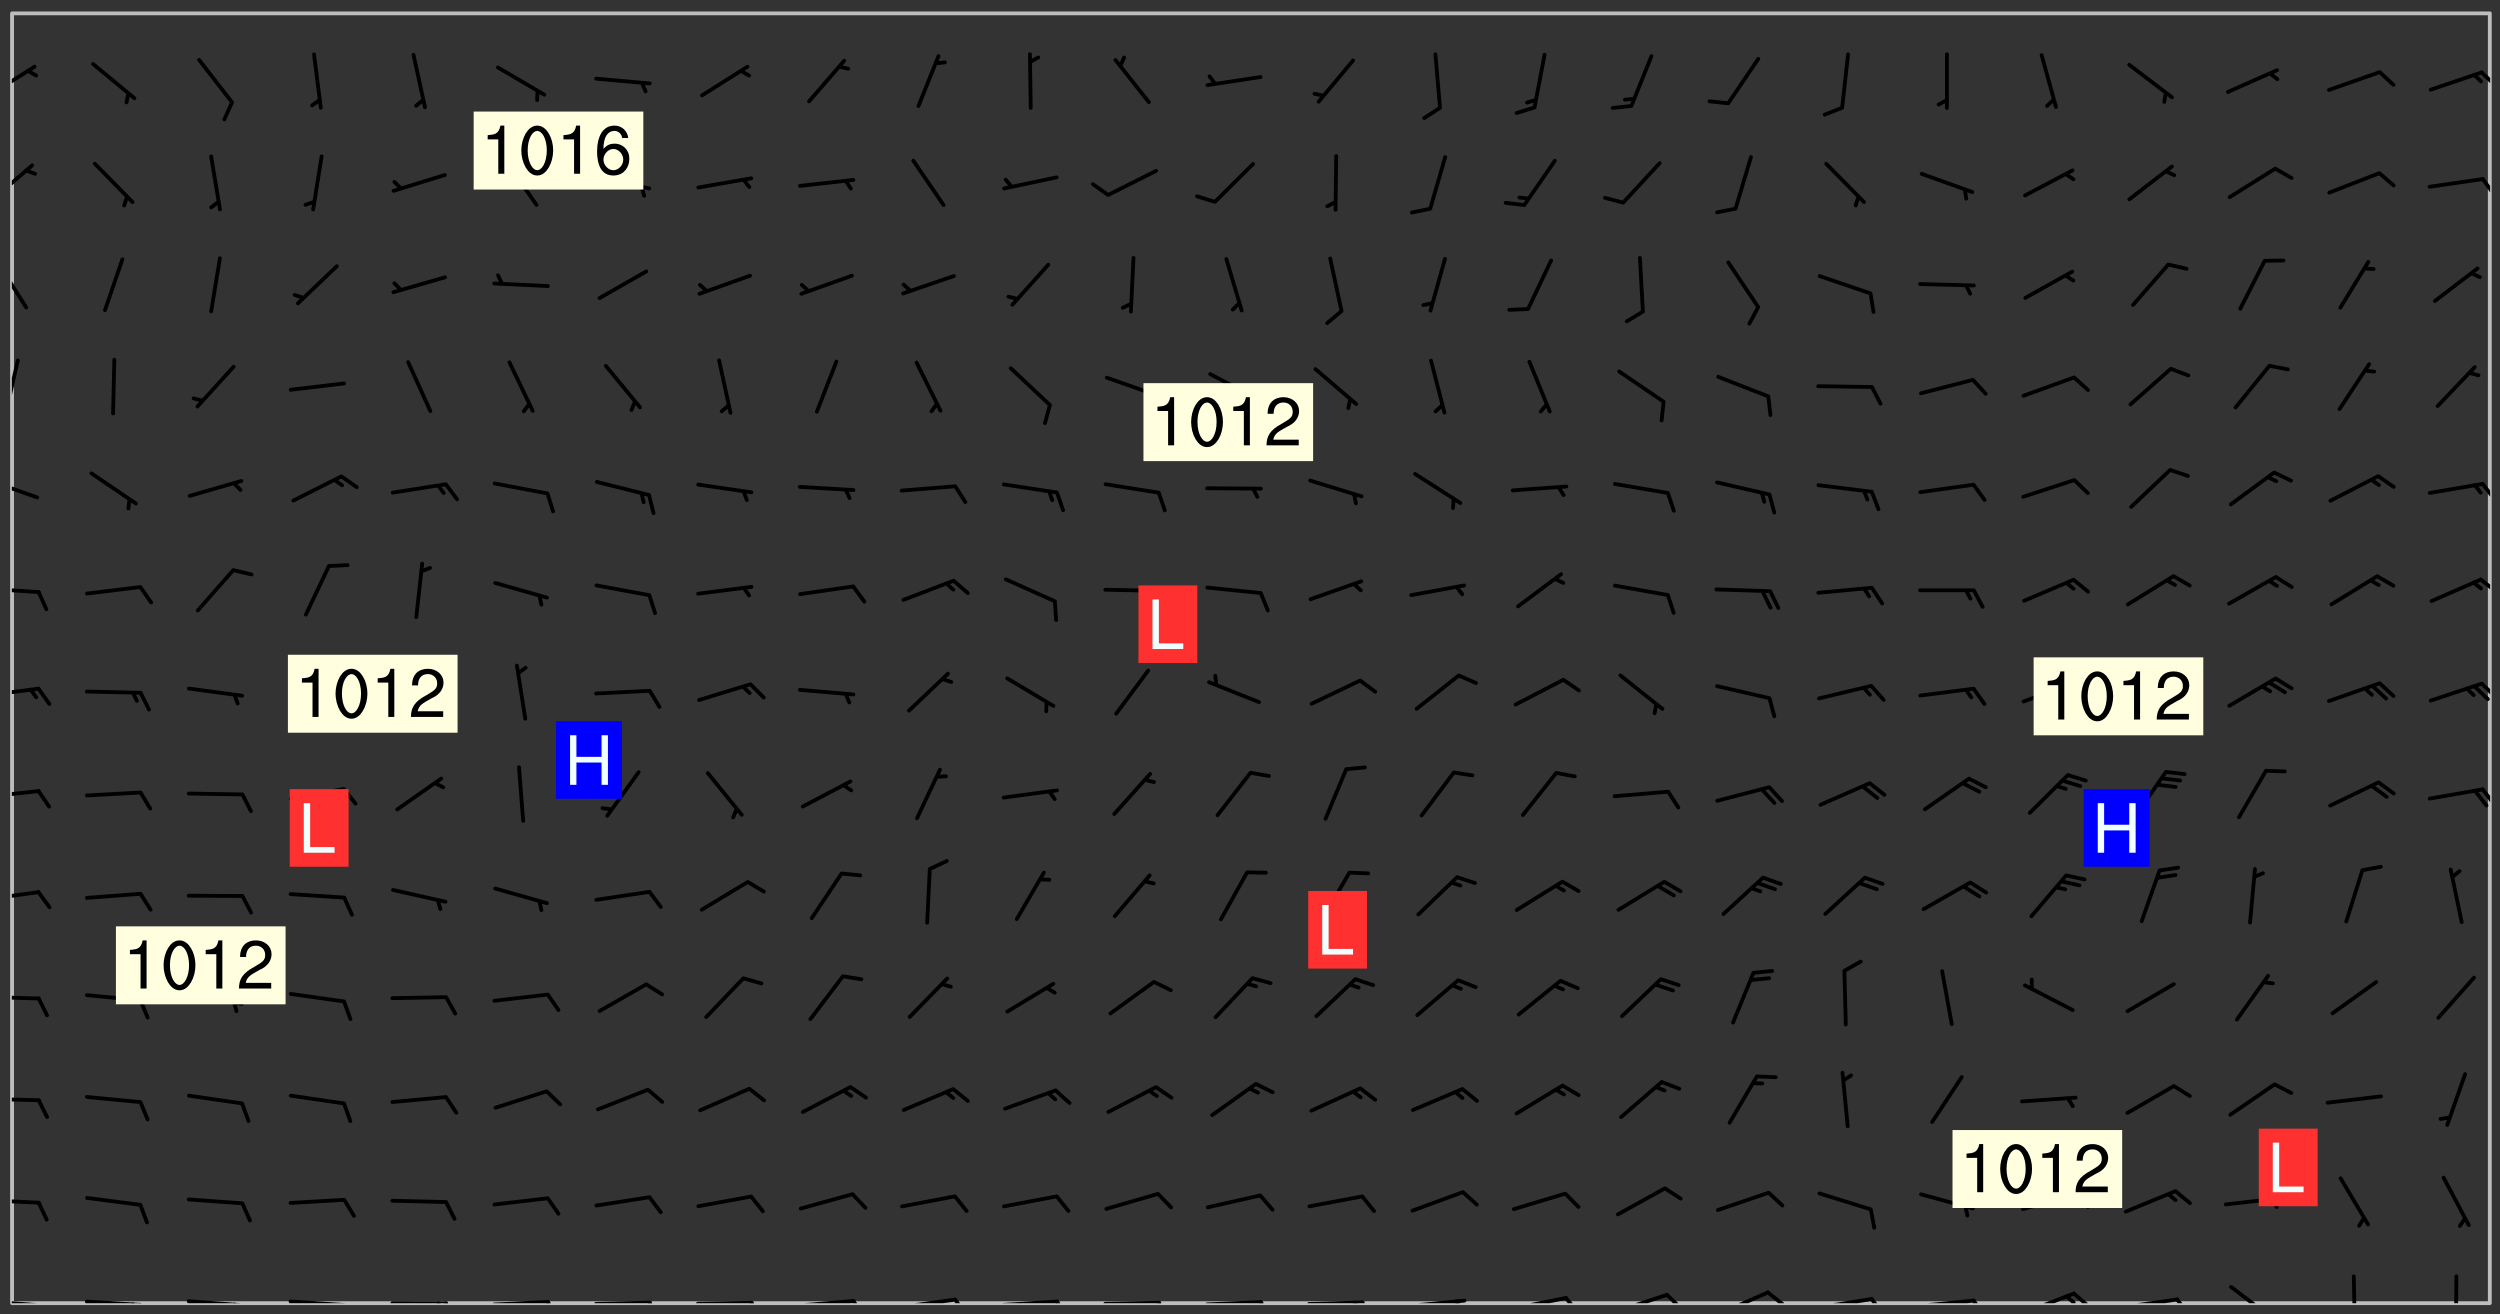<svg xmlns="http://www.w3.org/2000/svg" role="img" xmlns:xlink="http://www.w3.org/1999/xlink" viewBox="142.45 309.95 326.84 171.84"><rect x="142.45" y="309.95" width="326.84" height="171.84" fill="#333333" stroke="none"/><defs><clipPath id="clip2"><path d="M 144 311.672 L 468 311.672 L 468 480.328 L 144 480.328 Z M 144 311.672"/></clipPath><clipPath id="clip3"><path d="M 144 479 L 148 479 L 148 480.328 L 144 480.328 Z M 144 479"/></clipPath><clipPath id="clip4"><path d="M 147 480 L 149 480 L 149 480.328 L 147 480.328 Z M 147 480"/></clipPath><clipPath id="clip5"><path d="M 153 479 L 162 479 L 162 480.328 L 153 480.328 Z M 153 479"/></clipPath><clipPath id="clip6"><path d="M 160 480 L 163 480 L 163 480.328 L 160 480.328 Z M 160 480"/></clipPath><clipPath id="clip7"><path d="M 159 480 L 161 480 L 161 480.328 L 159 480.328 Z M 159 480"/></clipPath><clipPath id="clip8"><path d="M 166 479 L 175 479 L 175 480.328 L 166 480.328 Z M 166 479"/></clipPath><clipPath id="clip9"><path d="M 173 480 L 176 480 L 176 480.328 L 173 480.328 Z M 173 480"/></clipPath><clipPath id="clip10"><path d="M 172 480 L 174 480 L 174 480.328 L 172 480.328 Z M 172 480"/></clipPath><clipPath id="clip11"><path d="M 180 479 L 188 479 L 188 480.328 L 180 480.328 Z M 180 479"/></clipPath><clipPath id="clip12"><path d="M 187 480 L 189 480 L 189 480.328 L 187 480.328 Z M 187 480"/></clipPath><clipPath id="clip13"><path d="M 193 480 L 202 480 L 202 480.328 L 193 480.328 Z M 193 480"/></clipPath><clipPath id="clip14"><path d="M 200 480 L 203 480 L 203 480.328 L 200 480.328 Z M 200 480"/></clipPath><clipPath id="clip15"><path d="M 199 480 L 201 480 L 201 480.328 L 199 480.328 Z M 199 480"/></clipPath><clipPath id="clip16"><path d="M 206 479 L 215 479 L 215 480.328 L 206 480.328 Z M 206 479"/></clipPath><clipPath id="clip17"><path d="M 213 479 L 216 479 L 216 480.328 L 213 480.328 Z M 213 479"/></clipPath><clipPath id="clip18"><path d="M 220 480 L 228 480 L 228 480.328 L 220 480.328 Z M 220 480"/></clipPath><clipPath id="clip19"><path d="M 227 480 L 229 480 L 229 480.328 L 227 480.328 Z M 227 480"/></clipPath><clipPath id="clip20"><path d="M 233 480 L 241 480 L 241 480.328 L 233 480.328 Z M 233 480"/></clipPath><clipPath id="clip21"><path d="M 240 480 L 243 480 L 243 480.328 L 240 480.328 Z M 240 480"/></clipPath><clipPath id="clip22"><path d="M 246 479 L 255 479 L 255 480.328 L 246 480.328 Z M 246 479"/></clipPath><clipPath id="clip23"><path d="M 253 479 L 256 479 L 256 480.328 L 253 480.328 Z M 253 479"/></clipPath><clipPath id="clip24"><path d="M 260 479 L 268 479 L 268 480.328 L 260 480.328 Z M 260 479"/></clipPath><clipPath id="clip25"><path d="M 267 479 L 269 479 L 269 480.328 L 267 480.328 Z M 267 479"/></clipPath><clipPath id="clip26"><path d="M 273 479 L 281 479 L 281 480.328 L 273 480.328 Z M 273 479"/></clipPath><clipPath id="clip27"><path d="M 280 479 L 283 479 L 283 480.328 L 280 480.328 Z M 280 479"/></clipPath><clipPath id="clip28"><path d="M 286 480 L 295 480 L 295 480.328 L 286 480.328 Z M 286 480"/></clipPath><clipPath id="clip29"><path d="M 293 480 L 296 480 L 296 480.328 L 293 480.328 Z M 293 480"/></clipPath><clipPath id="clip30"><path d="M 300 479 L 308 479 L 308 480.328 L 300 480.328 Z M 300 479"/></clipPath><clipPath id="clip31"><path d="M 307 479 L 309 479 L 309 480.328 L 307 480.328 Z M 307 479"/></clipPath><clipPath id="clip32"><path d="M 313 479 L 321 479 L 321 480.328 L 313 480.328 Z M 313 479"/></clipPath><clipPath id="clip33"><path d="M 319 480 L 321 480 L 321 480.328 L 319 480.328 Z M 319 480"/></clipPath><clipPath id="clip34"><path d="M 326 479 L 335 479 L 335 480.328 L 326 480.328 Z M 326 479"/></clipPath><clipPath id="clip35"><path d="M 332 479 L 334 479 L 334 480.328 L 332 480.328 Z M 332 479"/></clipPath><clipPath id="clip36"><path d="M 340 479 L 348 479 L 348 480.328 L 340 480.328 Z M 340 479"/></clipPath><clipPath id="clip37"><path d="M 346 479 L 349 479 L 349 480.328 L 346 480.328 Z M 346 479"/></clipPath><clipPath id="clip38"><path d="M 353 478 L 361 478 L 361 480.328 L 353 480.328 Z M 353 478"/></clipPath><clipPath id="clip39"><path d="M 360 478 L 363 478 L 363 480.328 L 360 480.328 Z M 360 478"/></clipPath><clipPath id="clip40"><path d="M 366 478 L 374 478 L 374 480.328 L 366 480.328 Z M 366 478"/></clipPath><clipPath id="clip41"><path d="M 373 478 L 376 478 L 376 480.328 L 373 480.328 Z M 373 478"/></clipPath><clipPath id="clip42"><path d="M 379 479 L 388 479 L 388 480.328 L 379 480.328 Z M 379 479"/></clipPath><clipPath id="clip43"><path d="M 386 479 L 389 479 L 389 480.328 L 386 480.328 Z M 386 479"/></clipPath><clipPath id="clip44"><path d="M 393 479 L 401 479 L 401 480.328 L 393 480.328 Z M 393 479"/></clipPath><clipPath id="clip45"><path d="M 400 479 L 403 479 L 403 480.328 L 400 480.328 Z M 400 479"/></clipPath><clipPath id="clip46"><path d="M 406 478 L 414 478 L 414 480.328 L 406 480.328 Z M 406 478"/></clipPath><clipPath id="clip47"><path d="M 413 478 L 416 478 L 416 480.328 L 413 480.328 Z M 413 478"/></clipPath><clipPath id="clip48"><path d="M 412 479 L 414 479 L 414 480.328 L 412 480.328 Z M 412 479"/></clipPath><clipPath id="clip49"><path d="M 419 479 L 428 479 L 428 480.328 L 419 480.328 Z M 419 479"/></clipPath><clipPath id="clip50"><path d="M 426 479 L 429 479 L 429 480.328 L 426 480.328 Z M 426 479"/></clipPath><clipPath id="clip51"><path d="M 433 477 L 440 477 L 440 480.328 L 433 480.328 Z M 433 477"/></clipPath><clipPath id="clip52"><path d="M 449 476 L 451 476 L 451 480.328 L 449 480.328 Z M 449 476"/></clipPath><clipPath id="clip53"><path d="M 463 476 L 464 476 L 464 480.328 L 463 480.328 Z M 463 476"/></clipPath><clipPath id="clip54"><path d="M 144 466 L 148 466 L 148 468 L 144 468 Z M 144 466"/></clipPath><clipPath id="clip55"><path d="M 144 453 L 148 453 L 148 455 L 144 455 Z M 144 453"/></clipPath><clipPath id="clip56"><path d="M 144 440 L 148 440 L 148 441 L 144 441 Z M 144 440"/></clipPath><clipPath id="clip57"><path d="M 144 426 L 148 426 L 148 428 L 144 428 Z M 144 426"/></clipPath><clipPath id="clip58"><path d="M 144 413 L 148 413 L 148 415 L 144 415 Z M 144 413"/></clipPath><clipPath id="clip59"><path d="M 466 412 L 468 412 L 468 416 L 466 416 Z M 466 412"/></clipPath><clipPath id="clip60"><path d="M 144 399 L 148 399 L 148 402 L 144 402 Z M 144 399"/></clipPath><clipPath id="clip61"><path d="M 466 399 L 468 399 L 468 402 L 466 402 Z M 466 399"/></clipPath><clipPath id="clip62"><path d="M 144 386 L 148 386 L 148 388 L 144 388 Z M 144 386"/></clipPath><clipPath id="clip63"><path d="M 466 385 L 468 385 L 468 388 L 466 388 Z M 466 385"/></clipPath><clipPath id="clip64"><path d="M 144 372 L 148 372 L 148 376 L 144 376 Z M 144 372"/></clipPath><clipPath id="clip65"><path d="M 466 372 L 468 372 L 468 376 L 466 376 Z M 466 372"/></clipPath><clipPath id="clip66"><path d="M 144 356 L 146 356 L 146 365 L 144 365 Z M 144 356"/></clipPath><clipPath id="clip67"><path d="M 144 343 L 147 343 L 147 351 L 144 351 Z M 144 343"/></clipPath><clipPath id="clip68"><path d="M 144 331 L 147 331 L 147 337 L 144 337 Z M 144 331"/></clipPath><clipPath id="clip69"><path d="M 466 333 L 468 333 L 468 336 L 466 336 Z M 466 333"/></clipPath><clipPath id="clip70"><path d="M 144 318 L 148 318 L 148 323 L 144 323 Z M 144 318"/></clipPath><clipPath id="clip71"><path d="M 466 319 L 468 319 L 468 322 L 466 322 Z M 466 319"/></clipPath><g id="surface240" clip-path="url(#clip1)"><path fill="#fff" fill-opacity="0" fill-rule="evenodd" d="M 0 0 L 1000 0 L 1000 1000 L 0 1000 Z M 0 0"/><path fill="#d3d3d3" fill-opacity="0" fill-rule="evenodd" d="M162.152 355.867L161.918 356.16 161.977 356.395 162.094 356.566 162.27 356.801 162.562 357.148 162.676 357.207 162.793 357.035 162.852 356.801 163.027 356.625 163.492 356.449 164.191 356.449 164.426 356.742 164.715 357.559 164.773 357.734 164.949 357.965 165.301 358.199 166 358.898 166.172 359.074 166.406 359.422 166.641 359.832 166.93 360.414 167.34 360.879 167.57 361.113 167.805 361.289 167.922 361.52 168.098 361.812 168.27 362.977 168.27 363.211 168.328 363.5 168.387 363.617 168.504 363.734 168.852 364.145 168.969 364.316 169.145 364.492 169.32 364.727 169.438 364.898 169.609 365.25 169.668 365.484 169.902 365.891 170.137 365.832 169.961 366.008 169.902 366.938 169.32 366.938 169.086 366.824 168.738 366.938 168.621 367.055 168.562 367.348 168.504 367.523 168.387 367.695 167.922 367.988 167.863 368.223 167.805 368.336 167.805 368.98 167.863 369.152 167.863 369.562 167.922 369.621 167.922 370.027 167.98 370.434 168.098 370.609 168.156 370.668 168.387 371.309 168.328 371.602 168.328 372.301 168.27 372.883 168.27 373.117 168.211 373.348 168.156 373.699 168.156 375.621 168.211 375.738 168.637 375.738 168.27 375.855 168.246 376.207 169.137 377.375 170.879 377.914 172.219 378.273 172.219 378.812 172.309 379.621 172.844 380.336 174.363 380.605 175.254 380.52 175.344 381.684 175.879 381.863 177.039 381.684 179.094 380.699 180.254 380.336 182.133 380.16 183.828 379.98 183.648 380.699 182.133 380.785 180.883 380.875 180.078 381.145 179.004 381.953 179.273 382.672 179.809 383.57 179.629 384.195 179.363 385.004 179.629 386.082 180.254 386.98 181.059 387.16 182.309 386.98 182.043 387.703 182.141 388.207 182.195 388.5 182.195 388.672 182.254 388.965 182.254 389.371 182.43 389.488 182.781 389.605 183.188 389.605 183.48 389.43 183.594 389.312 183.652 389.195 183.77 388.965 183.828 388.789 184.18 388.324 184.41 388.148 184.586 388.09 184.762 388.148 184.82 388.324 184.938 389.312 184.992 389.781 185.051 389.953 185.168 390.188 185.344 390.246 186.16 390.305 186.449 390.305 186.566 390.539 186.625 390.945 186.684 391.297 186.684 392.402 186.801 392.695 186.918 393.043 187.207 393.742 187.383 394.094 187.965 394.848 188.316 395.023 188.488 395.082 188.957 395.316 189.598 395.781 189.945 396.016 190.238 396.191 190.531 396.246 190.762 396.309 191.578 396.656 191.871 396.832 191.984 397.004 192.336 397.355 192.453 397.531 192.977 398.172 192.977 398.461 193.035 398.812 193.035 399.16 193.094 399.512 193.152 399.801 193.27 399.859 193.441 399.918 193.617 399.918 194.199 400.152 194.375 400.27 194.551 400.559 194.727 400.793 194.84 401.027 195.133 401.258 195.25 401.375 195.25 401.785 195.309 401.84 195.598 402.074 195.832 402.191 195.891 402.309 196.008 402.48 196.066 402.598 196.297 402.832 196.355 403.008 196.59 403.066 196.707 403.125 196.59 403.238 196.531 403.355 196.531 403.473 196.414 403.766 196.297 404.055 196.297 404.637 196.473 404.754 196.59 404.812 196.648 404.93 196.766 405.047 196.879 405.105 197.055 405.453 197.113 405.805 197.172 406.211 197.172 406.387 197.113 406.562 196.996 407.262 196.996 407.434 197.113 407.609 197.406 407.902 197.812 407.902 197.988 408.02 198.105 408.191 198.223 408.484 198.223 408.719 197.695 408.719 197.465 408.484 197.23 408.484 197.055 408.543 196.996 409.242 197.055 409.59 197.172 409.766 197.348 410.176 197.465 410.406 197.754 410.875 197.93 410.93 198.453 410.93 198.688 410.988 199.445 411.629 199.504 411.922 199.504 412.156 199.562 412.215 199.793 412.562 199.793 412.914 199.676 413.086 199.676 413.379 199.969 413.668 200.262 413.844 200.434 413.902 200.727 414.078 201.02 414.195 201.602 414.602 201.891 414.836 202.184 415.012 202.402 415.172 202.418 415.184 202.648 415.359 203.289 415.883 203.465 416.117 203.582 416.293 203.758 416.469 203.871 416.641 203.871 417.281 203.988 417.457 204.457 417.574 205.039 417.691 205.273 417.75 205.504 417.863 205.797 417.98 205.91 418.039 206.496 418.391 206.785 418.562 206.961 418.625 207.137 418.68 207.312 418.738 208.012 419.09 208.301 419.266 208.535 419.32 208.824 419.496 209.059 419.613 209.699 420.02 209.992 420.137 210.164 420.195 210.398 420.254 210.809 420.312 211.039 420.371 211.273 420.488 211.332 420.66 210.922 420.836 211.391 420.895 211.449 421.188 211.562 421.422 211.738 421.477 211.973 421.535 212.148 421.594 212.555 421.711 213.195 421.945 213.312 422.117 213.371 422.352 213.371 422.527 213.312 422.645 213.254 423.051 213.488 423.285 213.605 423.344 213.953 423.461 214.594 423.691 214.77 423.809 215.059 423.926 215.234 424.102 215.469 424.566 216.051 425.672 216.227 425.848 216.574 426.023 216.75 426.141 217.102 426.258 218.148 426.781 218.383 426.84 218.848 426.953 219.141 427.012 219.605 427.188 220.363 427.77 220.598 428.004 220.945 428.469 221.121 428.645 221.41 428.879 222.227 429.578 222.52 429.754 222.809 430.043 223.102 430.219 223.395 430.508 224.09 431.148 224.266 431.324 224.559 431.559 224.848 431.793 225.316 432.082 225.957 432.664 226.305 432.898 226.539 433.191 226.887 433.539 227.238 434.004 228.172 434.996 228.52 435.402 228.637 435.578 228.871 435.637 228.984 435.754 229.629 435.93 229.859 436.043 230.094 436.102 230.387 436.277 230.617 436.395 231.551 437.094 231.957 437.5 232.191 437.676 232.598 437.852 232.832 437.969 233.648 438.316 233.996 438.551 234.23 438.668 234.523 438.957 234.754 439.074 235.512 439.426 235.863 439.598 236.094 439.656 236.387 439.773 236.621 439.832 237.492 440.008 238.309 440.008 238.777 440.238 238.949 440.297 239.824 440.996 240.289 441.113 240.582 441.172 240.758 441.23 240.988 441.289 241.457 441.348 241.805 441.406 242.156 441.465 242.562 441.523 242.855 441.523 243.027 441.582 243.027 441.812 243.203 441.988 243.496 441.988 243.844 442.047 244.195 442.105 244.895 442.223 245.535 442.223 246 441.988 246.293 441.812 246.465 441.695 246.875 441.523 247.164 441.348 248.098 440.883 248.566 440.59 249.09 440.297 249.555 440.125 250.02 439.949 251.07 439.484 251.359 439.367 251.77 439.25 252.059 439.133 252.586 438.957 254.102 438.258 254.684 437.91 254.973 437.852 255.266 437.793 255.613 437.676 256.488 437.445 256.84 437.328 256.953 437.328 257.188 437.27 258.062 437.035 258.297 436.977 259.109 436.977 259.461 436.918 260.277 436.801 260.449 436.742 260.801 436.688 261.094 436.629 261.324 436.57 262.141 436.395 262.316 436.336 262.664 436.336 262.898 436.277 263.363 436.16 264.121 435.988 264.355 435.93 264.703 435.93 265.113 435.812 265.402 435.754 266.688 435.695 266.977 435.695 267.387 435.637 267.617 435.578 267.793 435.578 268.668 435.461 269.074 435.461 269.484 435.344 269.832 435.344 270.184 435.23 271.055 435.172 272.805 435.172 273.852 435.461 274.262 435.578 274.551 435.695 274.902 435.812 275.191 435.93 276.242 436.102 276.531 436.16 276.824 436.16 277.117 436.219 277.289 436.277 277.699 436.336 277.871 436.395 277.988 436.453 278.105 436.453 278.223 436.512 278.574 436.57 278.688 436.57 279.098 436.637 281.02 437.031 282.945 437.426 284.465 437.875 286.16 438.594 288.305 439.398 289.91 438.68 291.34 437.875 292.5 436.797 293.75 436.348 296.785 435.629 298.66 435.27 300.805 433.922 303.039 432.668 305.539 431.41 307.234 430.961 309.02 430.781 310.18 430.512 310.805 431.051 312.145 430.781 312.859 429.793 313.844 428.449 314.289 428.27 315.094 427.91 316.969 427.371 318.754 426.922 320.004 426.652 321.164 426.562 322.863 426.473 324.824 426.203 326.074 426.113 326.613 426.113 327.238 426.023 328.129 426.023 330.273 425.844 332.684 425.664 335.273 425.574 336.969 425.754 338.578 425.844 340.008 426.203 341.168 426.922 343.043 427.91 344.203 429.438 344.469 430.152 345.098 430.242 345.453 431.141 345.988 431.68 346.523 433.207 347.598 433.566 348.133 433.566 347.328 434.102 347.418 435.809 348.133 438.504 349.023 439.309 349.918 440.297 350.633 441.555 352.418 442.094 353.938 441.914 354.293 443.258 355.902 442.453 356.883 441.914 357.152 442.184 357.469 441.969 357.688 441.824 358.488 442.273 358.938 441.914 359.293 441.914 359.828 441.645 360.367 440.926 360.902 440.656 361.527 439.668 362.688 440.117 363.527 440.488 364.922 441.105 366.617 440.926 368.223 440.926 370.008 441.016 370.188 439.309 370.723 437.965 371.527 438.234 372.02 439.082 372.422 439.488 372.332 440.027 372.332 440.387 373.047 440.836 373.758 440.566 375.188 440.566 375.547 441.555 375.992 442.812 376.707 444.156 377.957 444.785 379.652 445.414 380.367 445.234 380.547 444.695 381.527 444.605 381.977 444.965 382.062 446.223 381.797 446.852 381.262 447.031 381.262 447.57 381.977 448.555 382.242 449.094 383.227 450.082 384.027 451.16 383.762 451.52 383.672 452.418 383.047 454.75 382.691 456.816 382.602 458.609 382.422 459.328 382.332 459.867 382.332 461.305 381.352 463.188 380.992 464.895 380.457 465.793 379.652 466.961 379.387 467.5 381.441 468.754 381.527 469.113 381.172 469.652 381.082 469.473 381.082 470.281 381.172 471.719 380.727 472.434 379.652 472.527 379.387 473.242 379.922 474.141 380.727 474.859 381.887 475.668 383.227 475.938 383.672 476.297 383.316 476.746 381.527 476.656 380.277 476.207 379.562 475.488 378.938 475.398 378.762 478.988 378.574 480.297 467.934 480.297 467.934 311.703 412.664 311.703 412.664 360.785 413.426 360.91 416.715 361.453 418.738 364.289 418.738 367.043 421.09 367.375 423.438 367.707 427.488 367.707 426.109 371.867 424.086 372.574 422.062 373.277 421.52 373.621 418.926 375.238 418.738 375.355 416.715 373.277 415.984 370.535 413.312 368.457 411.938 364.957 411.871 364.875 409.914 362.203 412.664 360.785 412.664 311.703 294.422 311.703 294.422 403.117 294.539 403.148 294.672 403.16 294.746 403.234 294.852 403.281 294.941 403.34 295.027 403.398 295.117 403.457 295.414 403.754 295.473 403.844 295.504 403.961 295.531 404.078 295.547 404.215 295.516 404.332 295.457 404.422 295.398 404.508 295.355 404.613 295.309 404.715 295.281 404.836 295.281 404.98 295.457 405.25 295.605 405.398 295.68 405.484 295.754 405.559 295.797 405.664 295.859 405.754 295.918 405.84 295.961 405.945 296.02 406.035 296.066 406.137 296.109 406.242 296.168 406.328 296.285 406.508 296.359 406.582 296.422 406.668 296.48 406.758 296.523 406.863 296.582 406.953 296.641 407.039 296.703 407.129 296.762 407.219 296.805 407.32 296.922 407.5 296.996 407.574 297.055 407.66 297.129 407.734 297.219 407.793 297.324 407.84 297.473 407.84 297.605 407.824 297.738 407.84 297.84 407.793 297.914 407.719 297.961 407.617 297.945 407.484 297.945 407.336 297.898 407.23 297.871 407.113 297.824 407.012 297.797 406.891 297.754 406.789 297.691 406.699 297.648 406.598 297.605 406.492 297.574 406.375 297.559 406.242 297.547 406.105 297.633 406.047 297.691 405.961 297.812 405.93 297.855 406.035 297.871 406.168 297.871 406.285 297.93 406.387 297.988 406.477 298.078 406.535 298.227 406.684 298.285 406.773 298.328 406.879 298.316 406.98 298.402 407.039 298.508 407.086 298.594 407.145 298.684 407.203 298.758 407.277 298.641 407.305 298.535 407.352 298.449 407.41 298.375 407.484 298.316 407.574 298.254 407.66 298.227 407.781 298.18 407.883 298.137 407.988 298.105 408.105 298.094 408.238 298.078 408.371 298.078 408.52 298.105 408.637 298.152 408.742 298.195 408.844 298.254 408.934 298.328 409.008 298.418 409.066 298.492 409.141 298.582 409.199 298.641 409.289 298.684 409.395 298.73 409.496 298.848 409.527 298.98 409.543 299.129 409.543 299.246 409.512 299.352 409.555 299.395 409.66 299.441 409.762 299.469 409.883 299.5 410 299.527 410.117 299.559 410.238 299.586 410.355 299.691 410.398 299.793 410.445 299.926 410.43 300.074 410.578 300.137 410.664 300.211 410.738 300.281 410.812 300.371 410.875 300.477 410.918 300.578 410.961 300.695 410.992 300.832 411.008 300.949 410.977 301.023 410.902 301.051 410.785 301.039 410.652 301.008 410.531 300.98 410.414 301.023 410.309 301.141 410.309 301.23 410.371 301.348 410.398 301.496 410.398 301.629 410.414 301.777 410.414 301.91 410.43 302.043 410.414 302.191 410.414 302.324 410.398 302.457 410.387 302.594 410.398 302.711 410.371 302.844 410.355 303.035 410.297 302.977 410.473 302.961 410.605 302.934 410.727 302.918 410.859 302.859 410.945 302.727 410.961 302.621 411.008 302.516 411.051 302.398 411.082 302.281 411.109 302.016 411.141 301.867 411.141 301.734 411.156 301.66 411.23 301.719 411.316 301.867 411.465 301.984 411.645 302.059 411.715 302.148 411.777 302.238 411.836 302.324 411.895 302.414 411.953 302.516 411.996 302.621 412.059 302.727 412.102 302.812 412.16 302.918 412.207 303.02 412.25 303.199 412.367 303.258 412.457 303.215 412.559 303.168 412.664 303.184 412.797 303.406 413.02 303.465 413.109 303.508 413.211 303.539 413.332 303.582 413.434 303.598 413.566 303.629 413.684 303.641 413.82 303.672 413.938 303.82 414.086 303.922 414.129 304.027 414.172 304.145 414.203 304.277 414.219 304.414 414.234 304.531 414.234 304.648 414.203 304.738 414.145 304.781 414.039 304.828 413.938 304.871 413.832 304.902 413.715 304.914 413.582 304.914 413.434 304.902 413.301 304.887 413.168 304.855 413.051 304.812 412.945 304.766 412.84 304.723 412.738 304.68 412.633 304.664 412.5 304.68 412.367 304.707 412.25 304.738 412.133 304.766 412.012 304.812 411.91 304.902 411.852 304.988 411.789 305.062 411.715 305.152 411.656 305.375 411.434 305.434 411.348 305.508 411.273 305.625 411.094 305.684 411.008 305.684 410.859 305.609 410.785 305.508 410.738 305.402 410.695 305.301 410.652 305.242 410.562 305.195 410.457 305.168 410.34 305.258 410.281 305.375 410.25 305.477 410.207 305.656 410.09 305.805 409.941 305.816 409.809 305.805 409.703 305.715 409.645 305.582 409.66 305.434 409.66 305.301 409.676 305.168 409.66 305.047 409.629 304.961 409.57 304.887 409.496 304.828 409.406 304.766 409.32 304.648 409.141 304.59 409.055 304.621 408.934 304.707 408.875 304.828 408.844 304.887 408.758 304.887 408.637 304.855 408.52 304.797 408.43 304.738 408.344 304.691 408.238 304.664 408.121 304.648 407.988 304.707 407.898 304.781 407.824 304.871 407.766 304.988 407.586 305.062 407.512 305.121 407.426 305.27 407.277 305.391 407.246 305.523 407.23 305.656 407.246 305.73 407.32 305.773 407.426 305.789 407.559 305.758 407.676 305.641 407.707 305.508 407.719 305.359 407.867 305.316 407.973 305.27 408.074 305.242 408.195 305.211 408.312 305.211 408.461 305.242 408.578 305.285 408.684 305.344 408.773 305.418 408.844 305.492 408.918 305.609 408.949 305.73 408.977 305.848 408.949 305.98 408.934 306.098 408.934 306.188 408.992 306.262 409.066 306.309 409.172 306.367 409.258 306.469 409.305 306.602 409.32 306.707 409.363 306.793 409.422 306.781 409.527 306.707 409.602 306.527 409.719 306.469 409.809 306.379 409.867 306.309 409.941 306.234 410.016 306.172 410.105 306.145 410.223 306.129 410.355 306.145 410.488 306.129 410.621 306.129 410.77 306.145 410.902 306.172 411.02 306.203 411.141 306.277 411.215 306.367 411.273 306.453 411.332 306.543 411.391 306.66 411.422 306.66 411.508 306.559 411.555 306.469 411.613 306.203 411.645 306.086 411.672 305.938 411.672 305.832 411.715 305.73 411.762 305.672 411.852 305.609 412.086 305.598 412.219 305.566 412.34 305.551 412.473 305.551 412.766 305.539 412.898 305.551 413.035 305.566 413.168 305.699 413.184 305.832 413.195 305.953 413.227 306.039 413.285 306.113 413.359 306.16 413.465 306.203 413.566 306.219 413.699 306.219 414.145 306.203 414.277 306.203 414.723 306.234 414.988 306.262 415.105 306.277 415.238 306.309 415.355 306.395 415.566 306.426 415.832 306.426 415.98 306.395 416.098 306.367 416.215 306.336 416.336 306.309 416.453 306.277 416.57 306.246 416.691 306.234 416.824 306.219 416.957 306.309 417.016 306.426 416.984 306.527 417 306.574 417.105 306.543 417.371 306.543 417.812 306.5 417.918 306.453 418.023 306.41 418.125 306.367 418.23 306.309 418.316 306.277 418.438 306.234 418.555 306.203 418.672 306.188 418.805 306.203 418.938 306.262 419.027 306.367 419.074 306.453 419.133 306.512 419.219 306.5 419.355 306.469 419.473 306.426 419.574 306.426 420.02 306.41 420.152 306.41 420.301 306.379 420.418 306.336 420.523 306.309 420.641 306.262 420.746 306.219 420.848 306.188 420.969 306.16 421.086 306.129 421.219 306.098 421.336 306.07 421.453 306.027 421.559 305.996 421.676 305.965 421.797 305.953 421.93 305.938 422.062 305.938 422.359 305.965 422.477 305.965 422.625 306.012 423.023 306.039 423.141 306.098 423.23 306.219 423.262 306.367 423.262 306.5 423.246 306.559 423.336 306.559 423.453 306.5 423.543 306.41 423.602 306.309 423.645 306.203 423.691 306.113 423.75 306.027 423.809 305.891 423.824 305.773 423.793 305.641 423.777 305.539 423.824 305.477 423.91 305.465 424.047 305.449 424.18 305.418 424.297 305.391 424.414 305.375 424.547 305.344 424.668 305.344 424.965 305.359 425.098 305.391 425.215 305.391 425.363 305.402 425.496 305.402 425.645 305.375 425.762 305.328 425.863 305.301 425.984 305.27 426.102 305.211 426.191 305.137 426.266 305.035 426.309 304.93 426.355 304.812 426.383 304.691 426.414 304.59 426.367 304.648 426.281 304.754 426.234 304.781 426.117 304.812 426 304.84 425.879 304.871 425.762 304.871 425.613 304.887 425.48 304.855 425.363 304.812 425.258 304.707 425.273 304.633 425.348 304.531 425.391 304.441 425.453 304.367 425.527 304.324 425.629 304.309 425.762 304.277 425.879 304.25 426 304.219 426.117 304.191 426.234 304.16 426.355 304.133 426.473 304.102 426.59 304.059 426.695 303.969 426.754 303.879 426.754 303.762 426.723 303.73 426.637 303.746 426.5 303.715 426.383 303.715 426.234 303.703 426.102 303.703 425.953 303.641 425.719 303.613 425.598 303.57 425.496 303.523 425.391 303.465 425.305 303.406 425.215 303.363 425.109 303.301 425.023 303.152 424.875 303.082 424.801 302.977 424.754 302.871 424.711 302.77 424.668 302.473 424.371 302.383 424.297 302.297 424.238 302.191 424.195 302.102 424.133 302.016 424.074 301.91 424.031 301.82 423.973 301.734 423.91 301.66 423.84 301.555 423.793 301.469 423.734 301.363 423.691 301.273 423.629 301.172 423.586 301.066 423.543 300.98 423.484 300.875 423.438 300.77 423.395 300.668 423.348 300.578 423.289 300.477 423.246 300.371 423.203 300.281 423.141 300.164 423.113 300.031 423.098 299.898 423.113 299.75 423.113 299.617 423.129 299.5 423.098 299.41 423.039 299.336 422.965 299.246 422.906 299.145 422.859 298.996 422.859 298.875 422.832 298.773 422.789 298.699 422.715 298.582 422.535 298.492 422.477 298.391 422.434 298.301 422.371 298.195 422.328 298.105 422.27 298.02 422.211 297.914 422.164 297.855 422.078 297.797 421.988 297.754 421.883 297.707 421.781 297.633 421.707 297.547 421.648 297.473 421.574 297.383 421.516 297.16 421.293 297.117 421.188 297.086 420.922 297.191 420.879 297.336 420.879 297.441 420.922 297.516 420.996 297.605 421.055 297.691 421.113 297.797 421.16 297.887 421.219 298.035 421.367 298.105 421.441 298.254 421.59 298.316 421.676 298.391 421.75 298.477 421.809 298.551 421.883 298.641 421.945 298.73 422.004 298.816 422.062 299.086 422.238 299.188 422.285 299.293 422.328 299.395 422.371 299.441 422.297 299.5 422.211 299.574 422.137 299.645 422.062 299.75 422.105 299.824 422.18 299.883 422.27 299.926 422.371 299.973 422.477 300.016 422.582 300.137 422.609 300.254 422.582 300.328 422.492 300.371 422.387 300.43 422.297 300.504 422.223 300.609 422.18 300.727 422.152 300.859 422.164 300.949 422.223 301.098 422.371 301.156 422.461 301.199 422.566 301.246 422.668 301.289 422.773 301.332 422.875 301.438 422.922 301.543 422.965 301.676 422.98 301.762 422.922 301.82 422.832 301.895 422.758 302 422.715 302.117 422.742 302.223 422.789 302.324 422.832 302.43 422.875 302.531 422.922 302.711 423.039 302.711 423.156 302.695 423.289 302.711 423.422 302.727 423.559 302.785 423.645 302.887 423.691 303.008 423.719 303.125 423.75 303.273 423.75 303.391 423.719 303.449 423.629 303.629 423.512 303.688 423.422 303.762 423.348 303.82 423.262 303.938 423.082 304.117 422.965 304.234 422.996 304.324 423.055 304.367 423.129 304.352 423.262 304.352 423.379 304.441 423.438 304.59 423.438 304.723 423.422 304.855 423.41 305.121 423.379 305.227 423.336 305.344 423.305 305.465 423.277 305.539 423.203 305.609 423.129 305.672 423.039 305.656 422.934 305.609 422.832 305.508 422.789 305.402 422.773 305.285 422.801 305.02 422.832 304.871 422.832 304.797 422.758 304.707 422.699 304.59 422.668 304.473 422.641 304.34 422.625 304.191 422.625 304.059 422.641 303.762 422.641 303.656 422.594 303.508 422.445 303.465 422.344 303.406 422.254 303.629 422.031 303.715 421.973 303.82 421.93 303.938 421.898 304.07 421.883 304.203 421.898 304.34 421.914 304.441 421.957 304.574 421.945 304.664 421.883 304.766 421.84 304.828 421.75 304.781 421.648 304.691 421.59 304.574 421.559 304.473 421.516 304.414 421.426 304.352 421.336 304.352 421.219 304.367 421.086 304.473 421.039 304.547 420.969 304.547 420.848 304.457 420.789 304.426 420.672 304.516 420.613 304.59 420.539 304.633 420.434 304.691 420.344 304.738 420.242 304.754 420.109 304.754 419.961 304.707 419.855 304.664 419.754 304.574 419.695 304.441 419.68 304.34 419.637 304.203 419.621 304.086 419.59 303.641 419.59 303.508 419.574 303.375 419.562 303.242 419.547 303.125 419.516 302.977 419.516 302.844 419.5 302.711 419.488 302.445 419.457 302.324 419.414 302.238 419.355 302.164 419.281 302.164 419.133 302.176 419 302.281 418.953 302.383 418.91 302.516 418.895 302.668 418.895 302.801 418.879 303.094 418.879 303.215 418.91 303.316 418.953 303.406 419.012 303.641 419.074 303.762 419.027 303.852 418.969 303.953 418.926 304.086 418.91 304.191 418.953 304.293 419 304.426 419.012 304.547 418.984 304.691 418.984 304.812 418.953 304.93 418.926 305.035 418.879 305.109 418.805 305.195 418.746 305.344 418.598 305.402 418.512 305.449 418.406 305.477 418.289 305.492 418.184 305.391 418.141 305.301 418.082 305.184 418.051 305.078 418.008 304.988 417.945 304.914 417.859 304.84 417.785 304.738 417.742 304.633 417.695 304.531 417.652 304.473 417.562 304.426 417.461 304.34 417.25 304.277 417.164 304.219 417.074 304.145 417 304.059 416.941 303.789 416.941 303.672 416.973 303.582 417.031 303.48 417.074 303.348 417.09 303.242 417.074 303.215 416.957 303.152 416.867 303.035 416.836 302.934 416.793 302.785 416.645 302.754 416.527 302.738 416.422 302.812 416.348 302.992 416.23 303.109 416.203 303.227 416.172 303.363 416.188 303.465 416.23 303.57 416.273 303.672 416.32 303.777 416.363 303.895 416.395 304.027 416.41 304.145 416.438 304.277 416.453 304.383 416.438 304.473 416.379 304.398 416.305 304.293 416.262 304.219 416.188 304.145 416.098 303.996 415.949 303.91 415.891 303.82 415.832 303.746 415.758 303.656 415.699 303.555 415.652 303.434 415.625 303.332 415.578 303.227 415.535 303.109 415.504 303.008 415.461 302.887 415.43 302.738 415.43 302.621 415.461 302.516 415.504 302.43 415.566 302.25 415.684 302.164 415.742 302.074 415.801 301.969 415.848 301.883 415.906 301.777 415.949 301.676 415.992 301.57 416.039 301.496 416.113 301.438 416.203 301.379 416.289 301.332 416.395 301.273 416.48 301.199 416.555 301.066 416.543 300.949 416.512 300.832 416.512 300.758 416.586 300.668 416.645 300.594 416.719 300.504 416.777 300.418 416.836 300.312 416.883 300.211 416.926 300.074 416.941 299.973 416.898 299.824 416.75 299.719 416.703 299.633 416.703 299.527 416.75 299.426 416.793 299.305 416.824 299.188 416.793 299.113 416.719 299.113 416.602 299.145 416.48 299.219 416.41 299.277 416.32 299.352 416.246 299.469 416.215 299.574 416.172 299.867 416.172 300 416.156 300.137 416.141 300.238 416.098 300.328 416.039 300.43 415.992 300.52 415.934 300.652 415.922 300.742 415.98 300.875 415.992 300.965 415.934 301.051 415.875 301.156 415.832 301.246 415.773 301.332 415.711 301.422 415.652 301.57 415.504 301.629 415.418 301.688 415.328 301.793 415.285 301.926 415.27 302.043 415.297 302.164 415.328 302.223 415.27 302.281 415.18 302.312 414.914 302.34 414.797 302.445 414.809 302.578 414.824 302.68 414.781 302.77 414.723 302.828 414.633 302.902 414.559 302.961 414.469 303.008 414.367 303.02 414.234 303.008 414.102 302.961 413.996 302.812 413.848 302.754 413.758 302.695 413.672 302.652 413.566 302.652 413.121 302.668 412.988 302.668 412.84 302.68 412.707 302.621 412.648 302.531 412.707 302.43 412.664 302.25 412.547 302.164 412.488 302.102 412.398 302.043 412.309 301.969 412.234 301.883 412.176 301.762 412.207 301.66 412.219 301.555 412.266 301.469 412.324 301.363 412.367 301.215 412.516 301.125 412.574 301.039 412.633 300.949 412.695 300.844 412.738 300.711 412.754 300.711 412.633 300.816 412.59 300.934 412.559 301.008 412.488 301.051 412.383 301.051 412.234 301.023 412.117 300.875 411.969 300.742 411.953 300.594 411.953 300.477 411.984 300.371 412.027 300.27 412.07 300.18 412.133 300.062 412.16 299.988 412.086 300 411.953 299.957 411.852 299.914 411.746 299.824 411.688 299.707 411.715 299.586 411.746 299.469 411.777 299.367 411.82 299.246 411.852 299.145 411.895 299.039 411.938 298.949 411.996 298.848 412.012 298.848 411.895 298.863 411.762 298.805 411.672 298.73 411.715 298.582 411.863 298.523 411.953 298.449 412.027 298.402 412.133 298.359 412.234 298.285 412.309 298.227 412.398 298.152 412.473 298.094 412.559 298.02 412.633 297.93 412.695 297.855 412.766 297.781 412.84 297.68 412.855 297.547 412.871 297.441 412.828 297.441 412.707 297.59 412.559 297.633 412.457 297.691 412.367 297.738 412.266 297.781 412.16 297.84 412.07 297.871 411.953 297.914 411.852 297.945 411.73 297.973 411.613 298.02 411.508 298.062 411.406 298.105 411.301 298.18 411.23 298.27 411.168 298.359 411.109 298.461 411.066 298.758 411.066 299.023 411.035 299.129 410.992 299.055 410.918 298.938 410.887 298.832 410.844 298.742 410.785 298.641 410.738 298.551 410.68 298.449 410.637 298.344 410.594 298.254 410.531 298.168 410.473 298.062 410.43 297.961 410.387 297.84 410.355 297.723 410.324 297.621 410.281 297.5 410.25 297.398 410.207 297.309 410.148 297.266 410.043 297.25 409.91 297.352 409.867 297.484 409.852 297.621 409.867 297.754 409.852 297.855 409.809 297.914 409.719 297.93 409.613 297.84 409.555 297.766 409.48 297.664 409.438 297.574 409.379 297.426 409.23 297.383 409.125 297.367 408.992 297.367 408.699 297.309 408.609 297.219 408.551 297.145 408.477 297.102 408.371 297.07 408.254 297.012 408.164 296.938 408.09 296.82 408.062 296.746 407.988 296.656 407.93 296.566 407.867 296.48 407.809 296.406 407.734 296.348 407.648 296.301 407.543 296.215 407.484 296.066 407.336 295.871 407.277 295.738 407.293 295.637 407.336 295.562 407.41 295.516 407.512 295.473 407.617 295.414 407.707 295.355 407.793 295.059 408.09 294.969 408.148 294.883 408.148 294.82 408.062 294.777 407.957 294.809 407.84 294.867 407.75 294.895 407.633 294.883 407.5 294.793 407.438 294.688 407.484 294.57 407.512 294.453 407.543 294.184 407.719 294.082 407.766 293.965 407.793 293.859 407.84 293.77 407.898 293.668 407.941 293.609 407.855 293.562 407.75 293.578 407.617 293.625 407.512 293.695 407.438 293.77 407.367 293.828 407.277 293.828 407.129 293.785 407.023 293.547 407.023 293.445 407.07 293.414 407.188 293.387 407.305 293.355 407.426 293.281 407.469 293.148 407.484 293.074 407.438 293.031 407.336 292.988 407.23 292.941 407.129 292.898 407.023 292.777 407.055 292.676 407.098 292.543 407.113 292.426 407.145 292.32 407.188 292.23 407.246 292.129 407.293 292.008 407.32 291.875 407.336 291.773 407.293 291.715 407.203 291.668 407.098 291.625 406.996 291.582 406.891 291.582 406.773 291.641 406.684 291.727 406.625 291.906 406.508 292.008 406.461 292.113 406.418 292.219 406.359 292.32 406.316 292.41 406.254 292.512 406.211 292.617 406.152 292.719 406.105 292.809 406.047 292.914 406.004 293.016 405.961 293.105 405.898 293.207 405.855 293.344 405.84 293.461 405.871 293.562 405.914 293.684 405.945 293.785 405.988 293.891 406.035 293.992 406.078 294.098 406.121 294.199 406.168 294.305 406.211 294.406 406.254 294.512 406.301 294.598 406.359 294.703 406.402 294.82 406.434 294.926 406.477 295.027 406.523 295.117 406.582 295.223 406.625 295.324 406.668 295.43 406.715 295.547 406.742 295.648 406.789 295.77 406.816 295.918 406.816 296.004 406.758 296.02 406.656 296.078 406.566 296.051 406.449 295.977 406.375 295.859 406.195 295.785 406.121 295.695 406.047 295.516 405.93 295.43 405.871 295.324 405.828 295.223 405.781 294.953 405.605 294.895 405.516 294.82 405.441 294.762 405.352 294.719 405.25 294.688 405.133 294.672 404.996 294.672 404.434 294.66 404.301 294.645 404.168 294.613 404.051 294.598 403.918 294.586 403.785 294.555 403.664 294.332 403.441 294.273 403.355 294.258 403.25 294.289 403.133 294.422 403.117 294.422 311.703 172.992 311.703 172.992 313.156 172.934 313.391 172.582 314.441 172.41 314.965 172.293 315.312 172.117 315.723 172 315.895 171.766 316.188 171.535 316.246 171.184 316.246 171.066 316.305 170.836 316.711 170.836 317.004 170.953 317.18 171.184 317.41 171.301 317.645 171.941 318.402 172.234 318.867 172.41 319.102 172.641 319.453 172.875 319.801 173.516 320.617 173.691 321.082 173.863 321.492 173.98 322.188 174.156 322.656 174.273 324.055 174.332 324.52 174.332 325.395 174.449 326.441 174.449 331.223 174.391 331.688 174.039 332.969 173.863 333.492 173.75 333.902 173.398 334.832 172.934 336 172.699 336.582 172.582 336.758 172.41 337.105 172.234 337.512 171.883 338.328 171.824 338.621 171.711 338.914 171.594 339.203 171.535 339.379 171.418 340.254 171.359 340.66 171.301 340.777 171.242 340.953 171.184 341.125 170.953 341.652 170.836 341.824 170.836 342.059 170.719 342.293 170.66 342.465 170.484 343.051 170.484 343.34 170.426 343.516 170.426 343.809 170.367 343.922 170.309 344.449 170.309 344.621 170.254 344.855 170.254 347.477 170.078 348.293 169.961 348.469 169.785 348.703 169.668 348.875 169.555 349.109 168.969 350.043 168.738 350.332 168.445 350.797 168.27 351.031 167.98 351.383 167.629 352.082 167.516 352.312 167.34 352.723 167.164 352.953 166.758 353.48 165.941 354.18 165.648 354.352 165.359 354.586 165.184 354.703 165.008 354.879 164.484 355.285 163.957 355.461 163.785 355.637 163.551 355.691 162.91 355.867 162.152 355.867M174.363 386.891L173.289 387.34 173.648 388.234 174.898 387.52 175.344 386.98 174.363 386.891"/><path fill="#d3d3d3" fill-opacity="0" fill-rule="evenodd" d="M201.508 416.598L200.613 416.598 201.062 417.227 202.043 417.586 202.848 417.496 203.293 416.508 203.117 416.598 202.402 416.242 201.508 416.598M356.129 475.668L356.07 475.145 356.07 474.852 356.184 474.559 356.242 474.328 356.711 473.859 356.824 473.859 356.941 473.746 357.059 473.688 357.234 473.688 357.469 473.629 357.816 473.629 358.051 473.688 358.168 473.746 358.398 473.918 358.457 474.094 358.574 474.676 358.574 474.969 358.457 475.145 358.285 475.434 358.109 475.609 357.582 476.133 357.352 476.367 357.234 476.426 357.059 476.426 356.941 476.367 356.535 476.074 356.359 475.957 356.242 475.898 356.184 475.785 356.129 475.668M362.77 464.711L362.711 464.539 362.711 463.43 362.77 463.258 362.945 463.199 363.117 463.141 363.293 463.141 363.527 463.082 363.645 463.141 363.703 463.84 363.645 464.012 363.527 464.188 363.41 464.246 363.176 464.77 363.062 464.828 362.828 464.828 362.77 464.711M372.383 450.32L372.266 450.145 372.266 449.445 372.559 448.57 372.676 448.398 372.852 448.047 372.965 447.816 373.082 447.523 373.434 446.766 373.551 446.535 373.723 446.301 373.898 446.301 374.016 446.242 374.656 446.242 374.773 446.301 375.008 446.535 375.18 446.648 375.531 446.941 375.648 447.059 375.762 447.234 375.762 447.348 375.879 447.406 375.996 447.523 375.996 448.223 375.938 448.398 375.938 448.629 375.879 448.805 375.531 449.855 375.414 450.086 375.297 450.32 375.18 450.379 374.949 450.613 374.309 450.902 373.434 450.902 373.023 450.785 372.383 450.32"/><path fill="none" stroke="#bebebe" stroke-linecap="round" stroke-linejoin="round" stroke-miterlimit="10" stroke-width=".5" d="M 431.957 354.305 L 108.027 354.305 L 108.027 185.68 L 431.957 185.68 L 431.957 354.305" transform="matrix(1 0 0 -1 36 666)"/><g clip-path="url(#clip2)"><path fill="#fff" fill-opacity="0" fill-rule="evenodd" d="M 144 311.672 L 144 480.328 L 468 480.328 L 468 311.672 L 144 311.672"/></g><g clip-path="url(#clip3)"><path fill="none" stroke="#000" stroke-linecap="round" stroke-linejoin="round" stroke-miterlimit="10" stroke-width=".5" d="M 111.504 185.41 L 104.496 185.934" transform="matrix(1 0 0 -1 36 666)"/></g><g clip-path="url(#clip4)"><path fill="none" stroke="#000" stroke-linecap="round" stroke-linejoin="round" stroke-miterlimit="10" stroke-width=".5" d="M 111.504 185.41 L 112.492 183.164" transform="matrix(1 0 0 -1 36 666)"/></g><g clip-path="url(#clip5)"><path fill="none" stroke="#000" stroke-linecap="round" stroke-linejoin="round" stroke-miterlimit="10" stroke-width=".5" d="M 124.82 185.457 L 117.809 185.887" transform="matrix(1 0 0 -1 36 666)"/></g><g clip-path="url(#clip6)"><path fill="none" stroke="#000" stroke-linecap="round" stroke-linejoin="round" stroke-miterlimit="10" stroke-width=".5" d="M 124.82 185.457 L 125.84 183.223" transform="matrix(1 0 0 -1 36 666)"/></g><g clip-path="url(#clip7)"><path fill="none" stroke="#000" stroke-linecap="round" stroke-linejoin="round" stroke-miterlimit="10" stroke-width=".5" d="M 123.801 185.52 L 124.309 184.402" transform="matrix(1 0 0 -1 36 666)"/></g><g clip-path="url(#clip8)"><path fill="none" stroke="#000" stroke-linecap="round" stroke-linejoin="round" stroke-miterlimit="10" stroke-width=".5" d="M 138.133 185.414 L 131.125 185.93" transform="matrix(1 0 0 -1 36 666)"/></g><g clip-path="url(#clip9)"><path fill="none" stroke="#000" stroke-linecap="round" stroke-linejoin="round" stroke-miterlimit="10" stroke-width=".5" d="M 138.133 185.414 L 139.125 183.168" transform="matrix(1 0 0 -1 36 666)"/></g><g clip-path="url(#clip10)"><path fill="none" stroke="#000" stroke-linecap="round" stroke-linejoin="round" stroke-miterlimit="10" stroke-width=".5" d="M 137.113 185.488 L 137.609 184.367" transform="matrix(1 0 0 -1 36 666)"/></g><g clip-path="url(#clip11)"><path fill="none" stroke="#000" stroke-linecap="round" stroke-linejoin="round" stroke-miterlimit="10" stroke-width=".5" d="M 151.449 185.438 L 144.438 185.902" transform="matrix(1 0 0 -1 36 666)"/></g><g clip-path="url(#clip12)"><path fill="none" stroke="#000" stroke-linecap="round" stroke-linejoin="round" stroke-miterlimit="10" stroke-width=".5" d="M 151.449 185.438 L 152.457 183.199" transform="matrix(1 0 0 -1 36 666)"/></g><g clip-path="url(#clip13)"><path fill="none" stroke="#000" stroke-linecap="round" stroke-linejoin="round" stroke-miterlimit="10" stroke-width=".5" d="M 164.773 185.66 L 157.746 185.68" transform="matrix(1 0 0 -1 36 666)"/></g><g clip-path="url(#clip14)"><path fill="none" stroke="#000" stroke-linecap="round" stroke-linejoin="round" stroke-miterlimit="10" stroke-width=".5" d="M 164.773 185.66 L 165.918 183.492" transform="matrix(1 0 0 -1 36 666)"/></g><g clip-path="url(#clip15)"><path fill="none" stroke="#000" stroke-linecap="round" stroke-linejoin="round" stroke-miterlimit="10" stroke-width=".5" d="M 163.75 185.664 L 164.324 184.578" transform="matrix(1 0 0 -1 36 666)"/></g><g clip-path="url(#clip16)"><path fill="none" stroke="#000" stroke-linecap="round" stroke-linejoin="round" stroke-miterlimit="10" stroke-width=".5" d="M 178.086 185.84 L 171.066 185.504" transform="matrix(1 0 0 -1 36 666)"/></g><g clip-path="url(#clip17)"><path fill="none" stroke="#000" stroke-linecap="round" stroke-linejoin="round" stroke-miterlimit="10" stroke-width=".5" d="M 178.086 185.84 L 179.34 183.73" transform="matrix(1 0 0 -1 36 666)"/></g><g clip-path="url(#clip18)"><path fill="none" stroke="#000" stroke-linecap="round" stroke-linejoin="round" stroke-miterlimit="10" stroke-width=".5" d="M 191.402 185.75 L 184.379 185.59" transform="matrix(1 0 0 -1 36 666)"/></g><g clip-path="url(#clip19)"><path fill="none" stroke="#000" stroke-linecap="round" stroke-linejoin="round" stroke-miterlimit="10" stroke-width=".5" d="M 191.402 185.75 L 192.605 183.613" transform="matrix(1 0 0 -1 36 666)"/></g><g clip-path="url(#clip20)"><path fill="none" stroke="#000" stroke-linecap="round" stroke-linejoin="round" stroke-miterlimit="10" stroke-width=".5" d="M 204.719 185.727 L 197.691 185.617" transform="matrix(1 0 0 -1 36 666)"/></g><g clip-path="url(#clip21)"><path fill="none" stroke="#000" stroke-linecap="round" stroke-linejoin="round" stroke-miterlimit="10" stroke-width=".5" d="M 204.719 185.727 L 205.906 183.578" transform="matrix(1 0 0 -1 36 666)"/></g><g clip-path="url(#clip22)"><path fill="none" stroke="#000" stroke-linecap="round" stroke-linejoin="round" stroke-miterlimit="10" stroke-width=".5" d="M 218.023 185.965 L 211.02 185.375" transform="matrix(1 0 0 -1 36 666)"/></g><g clip-path="url(#clip23)"><path fill="none" stroke="#000" stroke-linecap="round" stroke-linejoin="round" stroke-miterlimit="10" stroke-width=".5" d="M 218.023 185.965 L 219.352 183.906" transform="matrix(1 0 0 -1 36 666)"/></g><g clip-path="url(#clip24)"><path fill="none" stroke="#000" stroke-linecap="round" stroke-linejoin="round" stroke-miterlimit="10" stroke-width=".5" d="M 231.316 186.145 L 224.355 185.195" transform="matrix(1 0 0 -1 36 666)"/></g><g clip-path="url(#clip25)"><path fill="none" stroke="#000" stroke-linecap="round" stroke-linejoin="round" stroke-miterlimit="10" stroke-width=".5" d="M 231.316 186.145 L 232.75 184.156" transform="matrix(1 0 0 -1 36 666)"/></g><g clip-path="url(#clip26)"><path fill="none" stroke="#000" stroke-linecap="round" stroke-linejoin="round" stroke-miterlimit="10" stroke-width=".5" d="M 244.656 185.891 L 237.645 185.453" transform="matrix(1 0 0 -1 36 666)"/></g><g clip-path="url(#clip27)"><path fill="none" stroke="#000" stroke-linecap="round" stroke-linejoin="round" stroke-miterlimit="10" stroke-width=".5" d="M 244.656 185.891 L 245.941 183.797" transform="matrix(1 0 0 -1 36 666)"/></g><g clip-path="url(#clip28)"><path fill="none" stroke="#000" stroke-linecap="round" stroke-linejoin="round" stroke-miterlimit="10" stroke-width=".5" d="M 257.98 185.734 L 250.953 185.605" transform="matrix(1 0 0 -1 36 666)"/></g><g clip-path="url(#clip29)"><path fill="none" stroke="#000" stroke-linecap="round" stroke-linejoin="round" stroke-miterlimit="10" stroke-width=".5" d="M 257.98 185.734 L 259.172 183.59" transform="matrix(1 0 0 -1 36 666)"/></g><g clip-path="url(#clip30)"><path fill="none" stroke="#000" stroke-linecap="round" stroke-linejoin="round" stroke-miterlimit="10" stroke-width=".5" d="M 271.293 185.824 L 264.27 185.52" transform="matrix(1 0 0 -1 36 666)"/></g><g clip-path="url(#clip31)"><path fill="none" stroke="#000" stroke-linecap="round" stroke-linejoin="round" stroke-miterlimit="10" stroke-width=".5" d="M 271.293 185.824 L 272.535 183.711" transform="matrix(1 0 0 -1 36 666)"/></g><g clip-path="url(#clip32)"><path fill="none" stroke="#000" stroke-linecap="round" stroke-linejoin="round" stroke-miterlimit="10" stroke-width=".5" d="M 284.609 185.773 L 277.582 185.57" transform="matrix(1 0 0 -1 36 666)"/></g><g clip-path="url(#clip33)"><path fill="none" stroke="#000" stroke-linecap="round" stroke-linejoin="round" stroke-miterlimit="10" stroke-width=".5" d="M 283.586 185.742 L 284.191 184.68" transform="matrix(1 0 0 -1 36 666)"/></g><g clip-path="url(#clip34)"><path fill="none" stroke="#000" stroke-linecap="round" stroke-linejoin="round" stroke-miterlimit="10" stroke-width=".5" d="M 297.906 186.012 L 290.914 185.332" transform="matrix(1 0 0 -1 36 666)"/></g><g clip-path="url(#clip35)"><path fill="none" stroke="#000" stroke-linecap="round" stroke-linejoin="round" stroke-miterlimit="10" stroke-width=".5" d="M 296.891 185.914 L 297.57 184.891" transform="matrix(1 0 0 -1 36 666)"/></g><g clip-path="url(#clip36)"><path fill="none" stroke="#000" stroke-linecap="round" stroke-linejoin="round" stroke-miterlimit="10" stroke-width=".5" d="M 311.172 186.363 L 304.281 184.98" transform="matrix(1 0 0 -1 36 666)"/></g><g clip-path="url(#clip37)"><path fill="none" stroke="#000" stroke-linecap="round" stroke-linejoin="round" stroke-miterlimit="10" stroke-width=".5" d="M 311.172 186.363 L 312.727 184.465" transform="matrix(1 0 0 -1 36 666)"/></g><g clip-path="url(#clip38)"><path fill="none" stroke="#000" stroke-linecap="round" stroke-linejoin="round" stroke-miterlimit="10" stroke-width=".5" d="M 324.379 186.77 L 317.703 184.574" transform="matrix(1 0 0 -1 36 666)"/></g><g clip-path="url(#clip39)"><path fill="none" stroke="#000" stroke-linecap="round" stroke-linejoin="round" stroke-miterlimit="10" stroke-width=".5" d="M 324.379 186.77 L 326.148 185.074" transform="matrix(1 0 0 -1 36 666)"/></g><g clip-path="url(#clip40)"><path fill="none" stroke="#000" stroke-linecap="round" stroke-linejoin="round" stroke-miterlimit="10" stroke-width=".5" d="M 337.574 187.078 L 331.137 184.262" transform="matrix(1 0 0 -1 36 666)"/></g><g clip-path="url(#clip41)"><path fill="none" stroke="#000" stroke-linecap="round" stroke-linejoin="round" stroke-miterlimit="10" stroke-width=".5" d="M 337.574 187.078 L 339.5 185.555" transform="matrix(1 0 0 -1 36 666)"/></g><g clip-path="url(#clip42)"><path fill="none" stroke="#000" stroke-linecap="round" stroke-linejoin="round" stroke-miterlimit="10" stroke-width=".5" d="M 351.141 186.219 L 344.199 185.125" transform="matrix(1 0 0 -1 36 666)"/></g><g clip-path="url(#clip43)"><path fill="none" stroke="#000" stroke-linecap="round" stroke-linejoin="round" stroke-miterlimit="10" stroke-width=".5" d="M 351.141 186.219 L 352.617 184.258" transform="matrix(1 0 0 -1 36 666)"/></g><g clip-path="url(#clip44)"><path fill="none" stroke="#000" stroke-linecap="round" stroke-linejoin="round" stroke-miterlimit="10" stroke-width=".5" d="M 364.484 186.016 L 357.488 185.328" transform="matrix(1 0 0 -1 36 666)"/></g><g clip-path="url(#clip45)"><path fill="none" stroke="#000" stroke-linecap="round" stroke-linejoin="round" stroke-miterlimit="10" stroke-width=".5" d="M 364.484 186.016 L 365.84 183.969" transform="matrix(1 0 0 -1 36 666)"/></g><g clip-path="url(#clip46)"><path fill="none" stroke="#000" stroke-linecap="round" stroke-linejoin="round" stroke-miterlimit="10" stroke-width=".5" d="M 377.578 186.938 L 371.023 184.402" transform="matrix(1 0 0 -1 36 666)"/></g><g clip-path="url(#clip47)"><path fill="none" stroke="#000" stroke-linecap="round" stroke-linejoin="round" stroke-miterlimit="10" stroke-width=".5" d="M 377.578 186.938 L 379.434 185.336" transform="matrix(1 0 0 -1 36 666)"/></g><g clip-path="url(#clip48)"><path fill="none" stroke="#000" stroke-linecap="round" stroke-linejoin="round" stroke-miterlimit="10" stroke-width=".5" d="M 376.625 186.57 L 377.551 185.77" transform="matrix(1 0 0 -1 36 666)"/></g><g clip-path="url(#clip49)"><path fill="none" stroke="#000" stroke-linecap="round" stroke-linejoin="round" stroke-miterlimit="10" stroke-width=".5" d="M 391.094 186.164 L 384.137 185.18" transform="matrix(1 0 0 -1 36 666)"/></g><g clip-path="url(#clip50)"><path fill="none" stroke="#000" stroke-linecap="round" stroke-linejoin="round" stroke-miterlimit="10" stroke-width=".5" d="M 391.094 186.164 L 392.539 184.18" transform="matrix(1 0 0 -1 36 666)"/></g><g clip-path="url(#clip51)"><path fill="none" stroke="#000" stroke-linecap="round" stroke-linejoin="round" stroke-miterlimit="10" stroke-width=".5" d="M 403.727 183.543 L 398.137 187.797" transform="matrix(1 0 0 -1 36 666)"/></g><g clip-path="url(#clip52)"><path fill="none" stroke="#000" stroke-linecap="round" stroke-linejoin="round" stroke-miterlimit="10" stroke-width=".5" d="M 414.316 182.16 L 414.176 189.184" transform="matrix(1 0 0 -1 36 666)"/></g><g clip-path="url(#clip53)"><path fill="none" stroke="#000" stroke-linecap="round" stroke-linejoin="round" stroke-miterlimit="10" stroke-width=".5" d="M 427.535 182.156 L 427.586 189.184" transform="matrix(1 0 0 -1 36 666)"/></g><g clip-path="url(#clip54)"><path fill="none" stroke="#000" stroke-linecap="round" stroke-linejoin="round" stroke-miterlimit="10" stroke-width=".5" d="M 111.508 198.816 L 104.492 199.156" transform="matrix(1 0 0 -1 36 666)"/></g><path fill="none" stroke="#000" stroke-linecap="round" stroke-linejoin="round" stroke-miterlimit="10" stroke-width=".5" d="M111.508 198.816L112.555 196.598M124.801 198.535L117.832 199.438M124.801 198.535L125.664 196.238M138.133 198.734L131.125 199.238M138.133 198.734L139.129 196.488M151.453 199.191L144.438 198.781M151.453 199.191L152.73 197.094M164.773 198.902L157.746 199.07M164.773 198.902L165.871 196.707M178.066 199.395L171.086 198.578M178.066 199.395L179.461 197.375M191.363 199.531L184.418 198.441M191.363 199.531L192.836 197.566M204.66 199.617L197.75 198.355M204.66 199.617L206.184 197.691M217.906 199.926L211.137 198.047M217.906 199.926L219.594 198.148M231.289 199.641L224.383 198.332M231.289 199.641L232.824 197.727M244.602 199.641L237.699 198.332M244.602 199.641L246.137 197.727M257.84 199.965L251.09 198.008M257.84 199.965L259.551 198.207M271.207 199.762L264.355 198.211M271.207 199.762L272.809 197.902M284.547 199.637L277.645 198.336M284.547 199.637L286.082 197.723M297.711 200.195L291.113 197.777M297.711 200.195L299.535 198.559M311.09 200L304.363 197.973M311.09 200L312.816 198.258M324.117 200.688L317.965 197.285M324.117 200.688L326.172 199.348M337.684 200.121L331.031 197.852M337.684 200.121L339.473 198.441M351.027 197.945L344.316 200.027M351.027 197.945L351.484 195.535M364.375 198.059L357.598 199.91M363.391 198.328L363.66 197.133M377.664 200.004L370.938 197.969M377.664 200.004L379.395 198.266M390.863 200.324L384.367 197.648M390.863 200.324L392.754 198.762M389.918 199.934L390.863 199.152M404.422 199.383L397.441 198.59M403.406 199.27L404.102 198.258M416.039 195.965L412.453 202.008M415.516 196.844L414.879 195.797M429.207 195.883L425.918 202.09M428.727 196.785L428.039 195.77" transform="matrix(1 0 0 -1 36 666)"/><g clip-path="url(#clip55)"><path fill="none" stroke="#000" stroke-linecap="round" stroke-linejoin="round" stroke-miterlimit="10" stroke-width=".5" d="M 111.512 212.211 L 104.488 212.395" transform="matrix(1 0 0 -1 36 666)"/></g><path fill="none" stroke="#000" stroke-linecap="round" stroke-linejoin="round" stroke-miterlimit="10" stroke-width=".5" d="M111.512 212.211L112.605 210.012M124.812 211.965L117.816 212.637M124.812 211.965L125.75 209.699M138.105 211.797L131.152 212.805M138.105 211.797L138.938 209.488M151.422 211.793L144.469 212.809M151.422 211.793L152.25 209.484M164.758 212.625L157.762 211.977M164.758 212.625L166.105 210.578M177.922 213.379L171.23 211.227M177.922 213.379L179.68 211.668M191.16 213.586L184.621 211.016M191.16 213.586L193.023 211.992M204.422 213.711L197.988 210.891M204.422 213.711L206.348 212.191M217.633 213.934L211.41 210.668M217.633 213.934L219.66 212.551M216.727 213.457L217.738 212.766M231.07 213.668L224.598 210.934M231.07 213.668L232.977 212.121M230.129 213.27L231.082 212.496M244.453 213.496L237.848 211.105M244.453 213.496L246.273 211.852M243.492 213.148L244.402 212.328M257.582 213.926L251.352 210.676M257.582 213.926L259.605 212.539M256.676 213.453L257.688 212.762M270.641 214.344L264.922 210.262M270.641 214.344L272.836 213.25M269.809 213.75L270.906 213.203M284.293 213.762L277.898 210.844M284.293 213.762L286.238 212.27M283.363 213.336L284.336 212.59M297.645 213.672L291.176 210.93M297.645 213.672L299.551 212.125M296.703 213.273L297.656 212.5M310.727 214.129L304.727 210.477M310.727 214.129L312.836 212.875M309.855 213.598L310.91 212.969M323.699 214.598L318.383 210.004M323.699 214.598L325.988 213.711M322.926 213.93L324.07 213.484M336.141 215.328L332.57 209.273M336.141 215.328L338.594 215.219M335.621 214.445L336.848 214.395M347.332 215.797L348.012 208.805M347.43 214.781L348.453 215.457M362.922 215.234L359.051 209.367M377.805 212.547L370.797 212.055M376.785 212.477L377.438 211.434M390.656 214.062L384.574 210.543M390.656 214.062L392.738 212.762M403.828 214.289L398.035 210.312M403.828 214.289L406.004 213.156M417.734 212.715L410.758 211.887M426.398 208.984L428.727 215.617M426.738 209.949L425.523 209.766" transform="matrix(1 0 0 -1 36 666)"/><g clip-path="url(#clip56)"><path fill="none" stroke="#000" stroke-linecap="round" stroke-linejoin="round" stroke-miterlimit="10" stroke-width=".5" d="M 111.512 225.512 L 104.488 225.719" transform="matrix(1 0 0 -1 36 666)"/></g><path fill="none" stroke="#000" stroke-linecap="round" stroke-linejoin="round" stroke-miterlimit="10" stroke-width=".5" d="M111.512 225.512L112.598 223.312M124.812 225.281L117.816 225.949M124.812 225.281L125.754 223.016M138.047 224.801L131.211 226.434M137.055 225.039L137.363 223.852M151.426 225.125L144.465 226.109M151.426 225.125L152.262 222.816M164.773 225.684L157.746 225.551M164.773 225.684L165.965 223.539M178.066 226.023L171.086 225.211M178.066 226.023L179.461 224.004M190.941 227.359L184.84 223.875M190.941 227.359L193.016 226.047M203.637 228.152L198.773 223.078M203.637 228.152L205.996 227.484M216.645 228.414L212.398 222.816M216.645 228.414L219.066 228.023M230.289 228.129L225.379 223.102M229.574 227.398L230.754 227.055M244.16 227.434L238.145 223.801M243.281 226.906L244.336 226.273M257.312 227.676L251.621 223.555M257.312 227.676L259.516 226.598M270.195 228.168L265.367 223.062M270.195 228.168L272.562 227.52M269.492 227.426L270.676 227.102M283.645 228.035L278.547 223.199M283.645 228.035L285.973 227.254M282.902 227.332L284.066 226.941M297.086 227.895L291.738 223.336M297.086 227.895L299.367 226.996M296.305 227.234L297.449 226.781M310.461 227.82L304.992 223.41M310.461 227.82L312.719 226.859M309.664 227.18L310.793 226.699M323.586 228.039L318.496 223.195M323.586 228.039L325.914 227.262M322.848 227.332L325.172 226.559M335.691 228.867L333.023 222.367M335.691 228.867L338.133 229.109M335.301 227.922L337.742 228.164M347.578 229.129L347.762 222.105M347.578 229.129L349.715 230.336M360.359 229.074L361.613 222.16M371.18 227.23L377.422 224.004M372.09 226.762L372.074 227.988M390.652 227.387L384.582 223.848M402.973 228.477L398.891 222.754M402.379 227.645L403.594 227.484M417.105 227.66L411.387 223.574M425.227 222.988L429.895 228.242" transform="matrix(1 0 0 -1 36 666)"/><g clip-path="url(#clip57)"><path fill="none" stroke="#000" stroke-linecap="round" stroke-linejoin="round" stroke-miterlimit="10" stroke-width=".5" d="M 111.48 239.418 L 104.52 238.445" transform="matrix(1 0 0 -1 36 666)"/></g><path fill="none" stroke="#000" stroke-linecap="round" stroke-linejoin="round" stroke-miterlimit="10" stroke-width=".5" d="M111.48 239.418L112.922 237.434M124.82 239.199L117.812 238.664M124.82 239.199L126.133 237.125M138.145 238.91L131.117 238.953M138.145 238.91L139.281 236.734M151.453 238.703L144.438 239.16M151.453 238.703L152.461 236.465M164.688 238.164L157.832 239.699M163.691 238.387L164.016 237.203M177.957 237.977L171.195 239.887M176.973 238.254L177.23 237.055M191.363 239.453L184.418 238.41M191.363 239.453L192.828 237.484M204.215 240.746L198.195 237.117M204.215 240.746L206.32 239.484M216.473 241.852L212.57 236.008M216.473 241.852L218.914 241.609M228.008 242.441L227.664 235.422M228.008 242.441L230.227 243.484M242.922 241.965L239.379 235.898M242.406 241.082L243.633 241.035M256.75 241.602L252.184 236.262M256.086 240.824L257.281 240.559M269.488 242L266.07 235.863M269.488 242L271.941 241.953M282.867 241.965L279.324 235.898M282.867 241.965L285.32 241.867M296.941 241.367L291.879 236.496M296.941 241.367L299.273 240.609M296.207 240.66L297.371 240.277M310.711 240.785L304.742 237.078M310.711 240.785L312.832 239.551M309.844 240.246L310.902 239.629M324.039 240.766L318.043 237.098M324.039 240.766L326.152 239.52M323.164 240.234L325.281 238.988M336.945 241.309L331.766 236.555M336.945 241.309L339.258 240.488M336.191 240.617L338.504 239.797M335.438 239.926L336.594 239.516M350.262 241.305L345.082 236.559M350.262 241.305L352.574 240.488M349.508 240.613L351.82 239.797M364.035 240.676L357.938 237.188M364.035 240.676L366.113 239.363M363.148 240.168L365.223 238.859M376.578 241.605L372.023 236.258M376.578 241.605L378.977 241.078M375.918 240.828L378.312 240.301M375.254 240.051L376.453 239.785M388.781 242.246L386.449 235.617M388.781 242.246L391.211 242.613M388.445 241.281L390.871 241.648M401.254 242.43L400.609 235.434M401.16 241.41L402.293 241.887M415.301 242.281L413.191 235.582M415.301 242.281L417.715 242.73M426.84 242.371L428.281 235.492M427.051 241.371L427.992 242.156" transform="matrix(1 0 0 -1 36 666)"/><g clip-path="url(#clip58)"><path fill="none" stroke="#000" stroke-linecap="round" stroke-linejoin="round" stroke-miterlimit="10" stroke-width=".5" d="M 111.492 252.625 L 104.508 251.867" transform="matrix(1 0 0 -1 36 666)"/></g><path fill="none" stroke="#000" stroke-linecap="round" stroke-linejoin="round" stroke-miterlimit="10" stroke-width=".5" d="M111.492 252.625L112.871 250.598M124.824 252.438L117.809 252.055M124.824 252.438L126.094 250.34M138.145 252.188L131.117 252.305M138.145 252.188L139.258 250.004M151.395 252.906L144.492 251.586M151.395 252.906L152.934 250.992M164.137 254.262L158.383 250.23M163.301 253.676L164.395 253.121M174.301 255.75L174.848 248.742M185.836 249.398L189.945 255.094M186.434 250.227L185.219 250.395M203.422 249.52L198.988 254.973M202.777 250.312L202.301 249.184M217.629 253.883L211.41 250.609M216.727 253.406L217.738 252.719M229.336 255.426L226.336 249.07M228.898 254.5L230.125 254.559M244.633 252.715L237.668 251.777M243.621 252.578L244.336 251.582M256.809 254.863L252.121 249.629M256.125 254.102L257.316 253.809M269.938 255.02L265.625 249.473M269.938 255.02L272.355 254.602M282.449 255.488L279.742 249.004M282.449 255.488L284.891 255.719M296.52 255.059L292.305 249.438M296.52 255.059L298.945 254.68M309.91 254.996L305.539 249.496M309.91 254.996L312.324 254.551M324.543 252.543L317.539 251.953M324.543 252.543L325.871 250.48M337.758 253.133L330.957 251.359M337.758 253.133L339.418 251.328M336.766 252.875L338.43 251.07M350.887 253.66L344.453 250.836M350.887 253.66L352.812 252.137M349.953 253.246L351.879 251.727M363.871 254.254L358.102 250.242M363.871 254.254L366.055 253.133M363.031 253.668L365.215 252.547M376.793 254.723L371.809 249.77M376.793 254.723L379.137 253.996M376.07 254L378.414 253.277M375.344 253.281L376.516 252.918M389.617 255.137L385.617 249.359M389.617 255.137L392.055 254.848M389.035 254.293L391.473 254.008M388.453 253.453L390.891 253.168M402.695 255.285L399.168 249.207M402.695 255.285L405.145 255.195M417.414 253.77L411.082 250.723M417.414 253.77L419.391 252.316M416.492 253.328L418.469 251.875M431.023 252.848L424.102 251.645" transform="matrix(1 0 0 -1 36 666)"/><g clip-path="url(#clip59)"><path fill="none" stroke="#000" stroke-linecap="round" stroke-linejoin="round" stroke-miterlimit="10" stroke-width=".5" d="M 431.023 252.848 L 432.527 250.91" transform="matrix(1 0 0 -1 36 666)"/></g><path fill="none" stroke="#000" stroke-linecap="round" stroke-linejoin="round" stroke-miterlimit="10" stroke-width=".5" d="M 430.016 252.672 L 431.523 250.734" transform="matrix(1 0 0 -1 36 666)"/><g clip-path="url(#clip60)"><path fill="none" stroke="#000" stroke-linecap="round" stroke-linejoin="round" stroke-miterlimit="10" stroke-width=".5" d="M 111.484 266.016 L 104.516 265.105" transform="matrix(1 0 0 -1 36 666)"/></g><path fill="none" stroke="#000" stroke-linecap="round" stroke-linejoin="round" stroke-miterlimit="10" stroke-width=".5" d="M111.484 266.016L112.906 264.016M110.469 265.883L111.18 264.883M124.828 265.48L117.801 265.641M124.828 265.48L125.93 263.289M123.805 265.504L124.355 264.41M138.113 265.094L131.148 266.031M137.098 265.23L137.523 264.078M149.688 268.613L146.203 262.512M149.18 267.727L150.406 267.688M159.582 268.648L162.938 262.473M160.07 267.75L160.75 268.773M174.031 269.031L175.121 262.09M174.188 268.023L175.168 268.758M191.398 265.738L184.383 265.383M191.398 265.738L192.66 263.633M204.566 266.594L197.848 264.531M204.566 266.594L206.301 264.859M203.586 266.293L204.457 265.426M218.02 265.258L211.02 265.863M217.004 265.348L217.484 264.219M230.383 267.98L225.289 263.141M229.641 267.277L230.805 266.891M244.168 263.758L238.133 267.363M243.289 264.285L243.227 263.059M256.562 268.383L252.371 262.742M264.516 266.863L271.047 264.262M265.465 266.484L265.332 267.703M284.266 267.078L277.926 264.043M284.266 267.078L286.238 265.621M297.172 267.738L291.652 263.387M297.172 267.738L299.418 266.75M310.844 267.18L304.605 263.945M310.844 267.18L312.863 265.785M323.789 263.375L318.293 267.75M322.992 264.012L322.766 262.805M337.781 264.773L330.934 266.348M337.781 264.773L338.418 262.406M351.09 266.379L344.254 264.742M351.09 266.379L352.715 264.543M350.094 266.141L350.906 265.223M364.473 266.012L357.5 265.113M364.473 266.012L365.891 264.012M363.457 265.879L364.168 264.879M377.594 266.785L371.008 264.34M377.594 266.785L379.43 265.152M390.379 267.73L384.855 263.391M390.379 267.73L392.625 266.742M389.574 267.102L391.82 266.109M388.77 266.469L389.895 265.973M403.957 267.344L397.906 263.777M403.957 267.344L406.051 266.062M403.078 266.828L405.172 265.543M402.195 266.309L403.242 265.668M417.562 266.723L410.93 264.402M417.562 266.723L419.367 265.059M416.598 266.383L418.402 264.719M415.633 266.047L416.535 265.215M430.898 266.668L424.227 264.457" transform="matrix(1 0 0 -1 36 666)"/><g clip-path="url(#clip61)"><path fill="none" stroke="#000" stroke-linecap="round" stroke-linejoin="round" stroke-miterlimit="10" stroke-width=".5" d="M 430.898 266.668 L 432.672 264.973" transform="matrix(1 0 0 -1 36 666)"/></g><path fill="none" stroke="#000" stroke-linecap="round" stroke-linejoin="round" stroke-miterlimit="10" stroke-width=".5" d="M429.926 266.344L431.699 264.652M428.957 266.023L429.844 265.176" transform="matrix(1 0 0 -1 36 666)"/><g clip-path="url(#clip62)"><path fill="none" stroke="#000" stroke-linecap="round" stroke-linejoin="round" stroke-miterlimit="10" stroke-width=".5" d="M 111.504 278.641 L 104.496 279.113" transform="matrix(1 0 0 -1 36 666)"/></g><path fill="none" stroke="#000" stroke-linecap="round" stroke-linejoin="round" stroke-miterlimit="10" stroke-width=".5" d="M111.504 278.641L112.508 276.398M124.805 279.301L117.828 278.453M124.805 279.301L126.207 277.285M136.949 281.516L132.309 276.238M136.949 281.516L139.34 280.949M149.449 282.051L146.441 275.699M149.449 282.051L151.898 282.168M161.645 282.367L160.875 275.383M161.535 281.352L162.672 281.805M177.957 277.918L171.195 279.836M176.973 278.195L177.23 276.996M191.344 278.238L184.434 279.516M191.344 278.238L192.086 275.898M204.691 279.324L197.723 278.43M203.676 279.195L204.387 278.195M218 279.379L211.043 278.375M218 279.379L219.449 277.398M231.117 280.133L224.555 277.621M231.117 280.133L232.969 278.523M230.16 279.766L231.086 278.961M244.359 277.441L237.945 280.312M244.359 277.441L244.523 274.992M257.98 278.805L250.953 278.949M257.98 278.805L259.086 276.617M271.277 278.52L264.285 279.234M271.277 278.52L272.203 276.246M284.41 280.047L277.781 277.707M283.445 279.707L284.348 278.875M297.867 279.508L290.953 278.246M296.863 279.324L297.621 278.363M310.539 280.98L304.91 276.773M309.723 280.367L310.832 279.844M324.5 278.262L317.582 279.488M324.5 278.262L325.258 275.93M337.867 278.762L330.844 278.988M337.867 278.762L338.949 276.562M336.848 278.797L337.926 276.594M351.168 279.203L344.172 278.551M351.168 279.203L352.52 277.152M350.152 279.109L350.824 278.082M364.5 278.875L357.473 278.875M364.5 278.875L365.652 276.711M363.477 278.875L364.055 277.793M377.535 280.25L371.066 277.504M377.535 280.25L379.441 278.703M376.594 279.852L377.547 279.078M390.602 280.73L384.633 277.023M390.602 280.73L392.723 279.5M389.73 280.191L390.793 279.574M403.984 280.617L397.879 277.137M403.984 280.617L406.059 279.305M403.094 280.109L404.133 279.457M417.238 280.719L411.254 277.035M417.238 280.719L419.355 279.477M416.367 280.184L417.426 279.562M430.781 280.281L424.34 277.469" transform="matrix(1 0 0 -1 36 666)"/><g clip-path="url(#clip63)"><path fill="none" stroke="#000" stroke-linecap="round" stroke-linejoin="round" stroke-miterlimit="10" stroke-width=".5" d="M 430.781 280.281 L 432.703 278.758" transform="matrix(1 0 0 -1 36 666)"/></g><path fill="none" stroke="#000" stroke-linecap="round" stroke-linejoin="round" stroke-miterlimit="10" stroke-width=".5" d="M 429.844 279.875 L 430.805 279.113" transform="matrix(1 0 0 -1 36 666)"/><g clip-path="url(#clip64)"><path fill="none" stroke="#000" stroke-linecap="round" stroke-linejoin="round" stroke-miterlimit="10" stroke-width=".5" d="M 111.309 291.016 L 104.691 293.367" transform="matrix(1 0 0 -1 36 666)"/></g><path fill="none" stroke="#000" stroke-linecap="round" stroke-linejoin="round" stroke-miterlimit="10" stroke-width=".5" d="M124.223 290.219L118.406 294.164M123.379 290.793L123.246 289.574M138.004 293.168L131.254 291.219M137.023 292.883L137.879 292M151.082 293.773L144.809 290.609M151.082 293.773L153.086 292.359M150.168 293.312L151.172 292.605M164.73 292.738L157.789 291.645M164.73 292.738L166.207 290.777M163.723 292.578L164.457 291.598M178.027 291.539L171.125 292.844M178.027 291.539L178.758 289.195M191.301 291.34L184.48 293.043M191.301 291.34L191.891 288.957M190.309 291.586L190.602 290.398M204.684 291.684L197.73 292.699M203.672 291.832L204.082 290.676M218.027 291.984L211.012 292.398M217.008 292.047L217.52 290.93M231.34 292.473L224.332 291.914M231.34 292.473L232.66 290.402M244.625 291.664L237.676 292.719M244.625 291.664L245.438 289.348M243.613 291.816L244.02 290.66M257.938 291.641L250.996 292.742M257.938 291.641L258.734 289.32M271.293 292.164L264.266 292.219M270.273 292.172L270.84 291.086M284.453 291.16L277.738 293.223M283.477 291.461L283.711 290.258M297.367 290.293L291.453 294.09M296.508 290.848L296.406 289.625M311.23 292.445L304.223 291.938M310.211 292.371L310.863 291.332M324.504 291.602L317.578 292.781M324.504 291.602L325.277 289.273M337.781 291.402L330.934 292.98M337.781 291.402L338.414 289.031M336.785 291.633L337.102 290.445M351.156 291.762L344.184 292.621M351.156 291.762L352.035 289.469M350.145 291.887L350.582 290.742M364.465 292.68L357.508 291.703M364.465 292.68L365.906 290.695M377.641 293.285L370.961 291.102M377.641 293.285L379.41 291.582M390.168 294.609L385.066 289.777M390.168 294.609L392.492 293.828M403.762 294.273L398.102 290.109M403.762 294.273L405.973 293.211M402.938 293.668L404.043 293.137M417.371 293.797L411.121 290.586M417.371 293.797L419.387 292.398M416.461 293.332L417.469 292.633M431.023 292.781L424.098 291.602" transform="matrix(1 0 0 -1 36 666)"/><g clip-path="url(#clip65)"><path fill="none" stroke="#000" stroke-linecap="round" stroke-linejoin="round" stroke-miterlimit="10" stroke-width=".5" d="M 431.023 292.781 L 432.523 290.84" transform="matrix(1 0 0 -1 36 666)"/></g><path fill="none" stroke="#000" stroke-linecap="round" stroke-linejoin="round" stroke-miterlimit="10" stroke-width=".5" d="M 430.016 292.609 L 430.766 291.641" transform="matrix(1 0 0 -1 36 666)"/><g clip-path="url(#clip66)"><path fill="none" stroke="#000" stroke-linecap="round" stroke-linejoin="round" stroke-miterlimit="10" stroke-width=".5" d="M 108.781 308.934 L 107.219 302.082" transform="matrix(1 0 0 -1 36 666)"/></g><path fill="none" stroke="#000" stroke-linecap="round" stroke-linejoin="round" stroke-miterlimit="10" stroke-width=".5" d="M121.234 301.996L121.395 309.02M132.266 302.906L136.992 308.105M132.953 303.664L131.766 303.965M144.457 305.09L151.434 305.922M162.711 302.305L159.809 308.707M176.094 302.34L173.055 308.676M175.652 303.262L174.926 302.273M190.125 302.797L185.656 308.219M189.477 303.586L189.004 302.449M201.949 302.074L200.461 308.941M201.734 303.07L200.797 302.281M213.246 302.234L215.797 308.781M229.398 302.359L226.273 308.652M228.945 303.277L228.23 302.277M243.711 303.102L238.59 307.914M243.711 303.102L243.066 300.734M257.781 304.34L251.152 306.676M257.781 304.34L258.145 301.91M270.891 303.875L264.672 307.141M270.891 303.875L270.902 301.418M283.766 303.223L278.426 307.793M282.988 303.887L282.723 302.691M295.293 302.105L293.531 308.906M295.035 303.094L294.133 302.266M309.059 302.258L306.395 308.758M308.672 303.203L307.887 302.258M323.945 303.531L318.137 307.484M323.945 303.531L323.68 301.09M337.629 304.23L331.082 306.785M337.629 304.23L337.914 301.793M351.184 305.453L344.156 305.562M351.184 305.453L352.305 303.27M364.387 306.387L357.586 304.629M364.387 306.387L366.047 304.574M377.605 306.703L370.996 304.309M377.605 306.703L379.426 305.059M390.254 307.832L384.98 303.184M390.254 307.832L392.551 306.965M403.148 308.23L398.715 302.781M403.148 308.23L405.559 307.758M416.18 308.441L412.312 302.574M415.617 307.586L416.84 307.473M429.988 308.051L425.137 302.965M429.281 307.309L430.461 306.98" transform="matrix(1 0 0 -1 36 666)"/><g clip-path="url(#clip67)"><path fill="none" stroke="#000" stroke-linecap="round" stroke-linejoin="round" stroke-miterlimit="10" stroke-width=".5" d="M 106.121 321.789 L 109.879 315.855" transform="matrix(1 0 0 -1 36 666)"/></g><path fill="none" stroke="#000" stroke-linecap="round" stroke-linejoin="round" stroke-miterlimit="10" stroke-width=".5" d="M120.176 315.5L122.453 322.145M134.062 315.355L135.199 322.289M145.402 316.395L150.488 321.246M146.145 317.102L144.98 317.488M157.883 317.848L164.637 319.797M158.867 318.133L158.012 319.012M171.066 318.988L178.086 318.652M172.086 318.941L171.562 320.051M184.84 317.078L190.941 320.566M197.898 317.641L204.516 320.004M198.859 317.984L197.953 318.809M211.211 317.641L217.828 320.004M212.176 317.984L211.27 318.809M224.512 317.684L231.16 319.961M225.48 318.016L224.582 318.852M238.805 316.207L243.496 321.438M239.488 316.969L238.297 317.262M254.297 315.312L254.637 322.332M254.344 316.332L253.234 315.812M268.785 315.457L266.773 322.188M268.492 316.434L267.621 315.574M281.836 315.387L280.355 322.258M281.836 315.387L279.961 313.805M293.461 315.438L295.359 322.203M293.738 316.422L292.539 316.16M306.215 315.648L309.238 321.992M306.215 315.648L303.766 315.543M321.234 315.312L320.848 322.332M321.234 315.312L319.137 314.043M336.312 315.902L332.402 321.742M336.312 315.902L335.152 313.738M350.996 317.688L344.348 319.957M350.996 317.688L351.387 315.262M364.5 318.73L357.473 318.914M363.477 318.758L364.023 317.656M377.367 320.535L371.234 317.105M376.477 320.039L377.508 319.375M389.926 321.469L385.305 316.176M389.926 321.469L392.316 320.91M402.527 321.953L399.336 315.691M402.527 321.953L404.98 321.996M416.074 321.82L412.418 315.82M415.543 320.949L416.77 320.879M430.355 320.953L424.77 316.691M429.543 320.332L430.656 319.82" transform="matrix(1 0 0 -1 36 666)"/><g clip-path="url(#clip68)"><path fill="none" stroke="#000" stroke-linecap="round" stroke-linejoin="round" stroke-miterlimit="10" stroke-width=".5" d="M 110.66 334.434 L 105.34 329.84" transform="matrix(1 0 0 -1 36 666)"/></g><path fill="none" stroke="#000" stroke-linecap="round" stroke-linejoin="round" stroke-miterlimit="10" stroke-width=".5" d="M109.887 333.766L111.031 333.32M123.777 329.629L118.855 334.645M123.059 330.359L122.691 329.188M135.207 328.672L134.051 335.602M135.039 329.68L134.066 328.934M147.391 328.668L148.5 335.605M147.551 329.676L146.391 329.277M157.902 331.102L164.617 333.172M158.879 331.402L158.012 332.27M176.594 329.262L172.559 335.016M191.328 331.418L184.453 332.855M190.328 331.625L190.672 330.449M204.668 332.738L197.742 331.535M203.66 332.562L204.414 331.594M218.012 332.527L211.027 331.746M216.996 332.414L217.688 331.402M225.855 335.039L229.816 329.234M237.715 331.41L244.59 332.863M238.715 331.621L237.926 332.562M251.328 330.559L257.605 333.715M251.328 330.559L249.324 331.977M265.289 329.66L270.273 334.613M265.289 329.66L262.945 330.387M281.051 328.625L281.141 335.648M281.066 329.645L279.977 329.082M293.43 328.762L295.391 335.512M293.43 328.762L291.027 328.262M305.73 329.246L309.723 335.027M305.73 329.246L303.293 329.527M306.312 330.086L305.094 330.227M318.656 329.559L323.426 334.715M318.656 329.559L316.281 330.184M333.348 328.77L335.363 335.504M333.348 328.77L330.941 328.289M350.137 329.637L345.203 334.637M349.422 330.363L349.055 329.191M364.293 330.945L357.68 333.328M363.328 331.293L363.504 330.078M377.406 333.777L371.195 330.496M376.504 333.301L377.52 332.613M390.398 334.281L384.832 329.992M389.59 333.656L390.707 333.148M403.91 334.004L397.953 330.273M403.91 334.004L406.035 332.777M417.52 333.414L410.973 330.863M417.52 333.414L419.379 331.812M431.039 332.641L424.086 331.633" transform="matrix(1 0 0 -1 36 666)"/><g clip-path="url(#clip69)"><path fill="none" stroke="#000" stroke-linecap="round" stroke-linejoin="round" stroke-miterlimit="10" stroke-width=".5" d="M 431.039 332.641 L 432.488 330.66" transform="matrix(1 0 0 -1 36 666)"/></g><g clip-path="url(#clip70)"><path fill="none" stroke="#000" stroke-linecap="round" stroke-linejoin="round" stroke-miterlimit="10" stroke-width=".5" d="M 110.969 347.332 L 105.031 343.574" transform="matrix(1 0 0 -1 36 666)"/></g><path fill="none" stroke="#000" stroke-linecap="round" stroke-linejoin="round" stroke-miterlimit="10" stroke-width=".5" d="M110.105 346.785L111.172 346.176M124.023 343.211L118.609 347.691M123.234 343.863L122.988 342.664M136.785 342.676L132.477 348.227M136.785 342.676L135.781 340.438M148.387 341.965L147.504 348.938M148.258 342.98L147.254 342.273M162.012 342.02L160.508 348.883M161.793 343.02L160.859 342.223M177.605 343.672L171.547 347.23M176.723 344.191L176.672 342.965M191.391 345.141L184.391 345.766M190.371 345.23L190.848 344.102M204.176 347.328L198.234 343.578M203.312 346.781L204.379 346.172M216.82 348.109L212.223 342.797M216.152 347.336L217.348 347.062M229.145 348.715L226.527 342.191M228.762 347.766L229.984 347.895M241.098 348.965L241.203 341.938M241.113 347.941L242.188 348.535M252.285 348.207L256.645 342.695M252.918 347.406L253.41 348.531M264.309 344.926L271.254 345.98M265.316 345.078L264.586 346.062M278.844 342.754L283.348 348.148M279.5 343.539L278.301 343.793M294.711 341.953L294.109 348.953M294.711 341.953L292.652 340.617M307.07 342L308.383 348.902M307.07 342L304.727 341.273M307.262 343.004L306.09 342.641M319.727 342.195L322.355 348.711M319.727 342.195L317.285 341.938M320.109 343.141L318.887 343.016M332.383 342.543L336.328 348.359M332.383 342.543L329.945 342.809M347.285 341.961L348.059 348.945M347.285 341.961L345.004 341.055M360.984 341.938L360.984 348.965M360.984 342.961L359.902 342.387M375.238 342.066L373.367 348.84M374.965 343.051L374.074 342.207M390.414 343.324L384.82 347.578M389.598 343.945L389.402 342.734M404.145 346.875L397.719 344.031M403.211 346.461L404.176 345.703M417.562 346.617L410.93 344.289M417.562 346.617L419.367 344.953M430.891 346.578L424.234 344.324" transform="matrix(1 0 0 -1 36 666)"/><g clip-path="url(#clip71)"><path fill="none" stroke="#000" stroke-linecap="round" stroke-linejoin="round" stroke-miterlimit="10" stroke-width=".5" d="M 430.891 346.578 L 432.676 344.895" transform="matrix(1 0 0 -1 36 666)"/></g><path fill="none" stroke="#000" stroke-linecap="round" stroke-linejoin="round" stroke-miterlimit="10" stroke-width=".5" d="M 429.922 346.25 L 430.812 345.41" transform="matrix(1 0 0 -1 36 666)"/><path fill="#ff3030" fill-rule="evenodd" d="M 437.754 467.648 L 445.449 467.648 L 445.449 457.504 L 437.754 457.504 L 437.754 467.648"/><path fill="azure" fill-rule="evenodd" d="M 439.586 459.336 L 440.422 459.336 L 440.422 465.074 L 443.613 465.074 L 443.613 465.816 L 439.586 465.816 L 439.586 459.336"/><path fill="#ff3030" fill-rule="evenodd" d="M 313.48 436.578 L 321.172 436.578 L 321.172 426.434 L 313.48 426.434 L 313.48 436.578"/><path fill="azure" fill-rule="evenodd" d="M 315.312 428.266 L 316.148 428.266 L 316.148 434.008 L 319.34 434.008 L 319.34 434.746 L 315.312 434.746 L 315.312 428.266"/><path fill="#ff3030" fill-rule="evenodd" d="M 180.332 423.266 L 188.023 423.266 L 188.023 413.117 L 180.332 413.117 L 180.332 423.266"/><path fill="azure" fill-rule="evenodd" d="M 182.164 414.953 L 182.996 414.953 L 182.996 420.691 L 186.191 420.691 L 186.191 421.434 L 182.164 421.434 L 182.164 414.953"/><path fill="#00f" fill-rule="evenodd" d="M 414.867 423.266 L 423.488 423.266 L 423.488 413.117 L 414.867 413.117 L 414.867 423.266"/><path fill="azure" fill-rule="evenodd" d="M 416.703 414.953 L 417.535 414.953 L 417.535 417.773 L 420.82 417.773 L 420.82 414.953 L 421.656 414.953 L 421.656 421.434 L 420.82 421.434 L 420.82 418.516 L 417.535 418.516 L 417.535 421.434 L 416.703 421.434 L 416.703 414.953"/><path fill="#00f" fill-rule="evenodd" d="M 215.145 414.387 L 223.762 414.387 L 223.762 404.242 L 215.145 404.242 L 215.145 414.387"/><path fill="azure" fill-rule="evenodd" d="M 216.977 406.074 L 217.809 406.074 L 217.809 408.898 L 221.094 408.898 L 221.094 406.074 L 221.93 406.074 L 221.93 412.555 L 221.094 412.555 L 221.094 409.641 L 217.809 409.641 L 217.809 412.555 L 216.977 412.555 L 216.977 406.074"/><path fill="#ff3030" fill-rule="evenodd" d="M 291.289 396.633 L 298.98 396.633 L 298.98 386.488 L 291.289 386.488 L 291.289 396.633"/><path fill="azure" fill-rule="evenodd" d="M 293.121 388.32 L 293.957 388.32 L 293.957 394.062 L 297.148 394.062 L 297.148 394.801 L 293.121 394.801 L 293.121 388.32"/><path fill="#ffffe0" fill-rule="evenodd" d="M 397.715 467.879 L 419.895 467.879 L 419.895 457.688 L 397.715 457.688 L 397.715 467.879"/><path fill-rule="evenodd" d="M401.215 459.52L401.723 459.52 401.723 465.816 400.938 465.816 400.938 461.324 399.547 461.324 399.547 460.77 400.109 460.707 400.359 460.652 400.59 460.562 400.793 460.422 400.965 460.211 401.109 459.914 401.215 459.52M406.027 459.52L406.258 459.539 406.477 459.594 406.684 459.684 406.879 459.805 407.066 459.953 407.234 460.129 407.539 460.551 407.781 461.043 407.961 461.59 408.074 462.168 408.109 462.762 408.074 463.355 407.961 463.938 407.781 464.492 407.539 464.992 407.234 465.422 407.066 465.602 406.879 465.754 406.684 465.879 406.477 465.969 406.258 466.027 406.027 466.047 405.797 466.027 405.578 465.969 405.371 465.879 405.176 465.754 404.992 465.602 404.82 465.422 404.52 464.992 404.273 464.492 404.094 463.938 403.984 463.355 403.945 462.762 404.777 462.762 404.809 463.324 404.887 463.828 405.016 464.273 405.176 464.648 405.367 464.949 405.578 465.168 405.801 465.305 406.027 465.352 406.254 465.305 406.477 465.168 406.688 464.949 406.879 464.648 407.039 464.273 407.168 463.828 407.25 463.324 407.277 462.762 407.25 462.199 407.168 461.699 407.039 461.262 406.879 460.898 406.688 460.605 406.477 460.391 406.254 460.258 406.027 460.215 405.801 460.258 405.578 460.391 405.367 460.605 405.176 460.898 405.016 461.262 404.887 461.699 404.809 462.199 404.777 462.762 403.945 462.762 403.984 462.168 404.094 461.59 404.273 461.043 404.52 460.551 404.82 460.129 404.992 459.953 405.176 459.805 405.371 459.684 405.578 459.594 405.797 459.539 406.027 459.52M411.117 459.52L411.629 459.52 411.629 465.816 410.84 465.816 410.84 461.324 409.453 461.324 409.453 460.77 410.012 460.707 410.266 460.652 410.496 460.562 410.699 460.422 410.871 460.211 411.012 459.914 411.117 459.52M413.941 461.695L414.73 461.695 414.75 461.379 414.809 461.094 414.906 460.84 415.047 460.625 415.23 460.453 415.453 460.324 415.719 460.242 416.027 460.215 416.262 460.234 416.488 460.297 416.691 460.398 416.871 460.539 417.02 460.711 417.133 460.918 417.203 461.152 417.23 461.418 417.207 461.688 417.141 461.91 417.031 462.102 416.875 462.273 416.676 462.438 416.43 462.602 415.793 462.992 415.258 463.305 414.82 463.621 414.473 463.945 414.207 464.281 414.02 464.633 413.895 465.004 413.824 465.395 413.805 465.816 418.016 465.816 418.016 465.074 414.684 465.074 414.766 464.789 414.879 464.555 415.027 464.352 415.215 464.172 415.445 464 415.727 463.824 416.441 463.41 416.855 463.203 417.203 462.973 417.484 462.723 417.703 462.453 417.867 462.176 417.977 461.891 418.043 461.605 418.062 461.324 418.02 460.941 417.898 460.594 417.711 460.285 417.461 460.023 417.156 459.812 416.812 459.652 416.434 459.555 416.027 459.52 415.59 459.555 415.191 459.652 414.836 459.816 414.531 460.055 414.285 460.355 414.098 460.73 413.984 461.176 413.941 461.695"/><path fill="#ffffe0" fill-rule="evenodd" d="M 408.32 406.082 L 430.5 406.082 L 430.5 395.891 L 408.32 395.891 L 408.32 406.082"/><path fill-rule="evenodd" d="M411.82 397.727L412.328 397.727 412.328 404.02 411.539 404.02 411.539 399.531 410.152 399.531 410.152 398.973 410.711 398.91 410.965 398.855 411.195 398.766 411.398 398.625 411.57 398.414 411.711 398.121 411.82 397.727M416.633 397.727L416.863 397.742 417.082 397.801 417.289 397.891 417.484 398.008 417.668 398.16 417.84 398.336 418.141 398.754 418.387 399.246 418.566 399.793 418.676 400.375 418.715 400.965 418.676 401.559 418.566 402.141 418.387 402.695 418.141 403.199 417.84 403.625 417.668 403.805 417.484 403.957 417.289 404.082 417.082 404.176 416.863 404.23 416.633 404.25 416.402 404.23 416.184 404.176 415.977 404.082 415.781 403.957 415.594 403.805 415.426 403.625 415.121 403.199 414.879 402.695 414.699 402.141 414.586 401.559 414.551 400.965 415.383 400.965 415.41 401.527 415.492 402.035 415.621 402.477 415.781 402.852 415.973 403.152 416.184 403.371 416.406 403.512 416.633 403.559 416.859 403.512 417.082 403.371 417.293 403.152 417.484 402.852 417.645 402.477 417.77 402.035 417.852 401.527 417.883 400.965 417.852 400.402 417.77 399.902 417.645 399.469 417.484 399.102 417.293 398.809 417.082 398.594 416.859 398.465 416.633 398.418 416.406 398.465 416.184 398.594 415.973 398.809 415.781 399.102 415.621 399.469 415.492 399.902 415.41 400.402 415.383 400.965 414.551 400.965 414.586 400.375 414.699 399.793 414.879 399.246 415.121 398.754 415.426 398.336 415.594 398.16 415.781 398.008 415.977 397.891 416.184 397.801 416.402 397.742 416.633 397.727M421.723 397.727L422.234 397.727 422.234 404.02 421.445 404.02 421.445 399.531 420.059 399.531 420.059 398.973 420.617 398.91 420.871 398.855 421.098 398.766 421.301 398.625 421.477 398.414 421.617 398.121 421.723 397.727M424.547 399.898L425.336 399.898 425.355 399.582 425.414 399.297 425.512 399.047 425.652 398.828 425.832 398.656 426.059 398.527 426.32 398.445 426.629 398.418 426.867 398.441 427.09 398.504 427.297 398.605 427.477 398.742 427.625 398.918 427.738 399.121 427.809 399.359 427.832 399.621 427.812 399.891 427.746 400.117 427.637 400.309 427.48 400.48 427.281 400.641 427.031 400.809 426.398 401.195 425.863 401.508 425.422 401.824 425.078 402.152 424.812 402.484 424.625 402.836 424.5 403.207 424.43 403.602 424.41 404.02 428.621 404.02 428.621 403.277 425.289 403.277 425.371 402.996 425.484 402.758 425.633 402.555 425.82 402.375 426.051 402.203 426.328 402.027 427.047 401.613 427.461 401.406 427.809 401.176 428.09 400.926 428.309 400.656 428.473 400.379 428.582 400.098 428.645 399.812 428.668 399.531 428.625 399.148 428.504 398.797 428.316 398.492 428.066 398.227 427.762 398.016 427.418 397.855 427.035 397.758 426.629 397.727 426.195 397.758 425.797 397.855 425.441 398.023 425.137 398.258 424.891 398.562 424.703 398.934 424.586 399.383 424.547 399.898"/><path fill="#ffffe0" fill-rule="evenodd" d="M 291.941 370.234 L 314.121 370.234 L 314.121 360.043 L 291.941 360.043 L 291.941 370.234"/><path fill-rule="evenodd" d="M295.441 361.875L295.949 361.875 295.949 368.172 295.164 368.172 295.164 363.684 293.773 363.684 293.773 363.125 294.332 363.062 294.586 363.008 294.816 362.918 295.02 362.777 295.191 362.566 295.336 362.273 295.441 361.875M300.254 361.875L300.484 361.895 300.703 361.953 300.91 362.039 301.105 362.16 301.289 362.312 301.461 362.488 301.766 362.906 302.008 363.398 302.188 363.945 302.297 364.527 302.336 365.117 302.297 365.711 302.188 366.293 302.008 366.848 301.766 367.352 301.461 367.777 301.289 367.957 301.105 368.109 300.91 368.234 300.703 368.328 300.484 368.383 300.254 368.402 300.023 368.383 299.805 368.328 299.598 368.234 299.402 368.109 299.219 367.957 299.047 367.777 298.742 367.352 298.5 366.848 298.32 366.293 298.211 365.711 298.172 365.117 299.004 365.117 299.031 365.68 299.113 366.188 299.242 366.629 299.402 367.004 299.594 367.305 299.805 367.523 300.027 367.66 300.254 367.707 300.48 367.66 300.703 367.523 300.914 367.305 301.105 367.004 301.266 366.629 301.395 366.188 301.473 365.68 301.504 365.117 301.473 364.555 301.395 364.055 301.266 363.621 301.105 363.254 300.914 362.961 300.703 362.746 300.48 362.617 300.254 362.57 300.027 362.617 299.805 362.746 299.594 362.961 299.402 363.254 299.242 363.621 299.113 364.055 299.031 364.555 299.004 365.117 298.172 365.117 298.211 364.527 298.32 363.945 298.5 363.398 298.742 362.906 299.047 362.488 299.219 362.312 299.402 362.16 299.598 362.039 299.805 361.953 300.023 361.895 300.254 361.875M305.344 361.875L305.855 361.875 305.855 368.172 305.066 368.172 305.066 363.684 303.68 363.684 303.68 363.125 304.238 363.062 304.492 363.008 304.719 362.918 304.922 362.777 305.098 362.566 305.238 362.273 305.344 361.875M308.168 364.051L308.957 364.051 308.977 363.734 309.035 363.449 309.133 363.195 309.273 362.98 309.457 362.809 309.68 362.68 309.945 362.598 310.25 362.57 310.488 362.594 310.715 362.656 310.918 362.758 311.098 362.895 311.246 363.066 311.359 363.273 311.43 363.512 311.453 363.773 311.434 364.043 311.367 364.27 311.258 364.461 311.102 364.629 310.902 364.793 310.656 364.961 310.02 365.348 309.484 365.66 309.047 365.977 308.699 366.301 308.434 366.637 308.246 366.988 308.121 367.359 308.051 367.754 308.031 368.172 312.242 368.172 312.242 367.43 308.91 367.43 308.992 367.148 309.105 366.91 309.254 366.707 309.441 366.527 309.672 366.355 309.949 366.18 310.668 365.766 311.082 365.559 311.43 365.328 311.711 365.078 311.93 364.809 312.094 364.531 312.203 364.25 312.27 363.965 312.289 363.684 312.246 363.297 312.125 362.949 311.938 362.645 311.688 362.379 311.383 362.168 311.039 362.008 310.656 361.91 310.25 361.875 309.816 361.91 309.418 362.008 309.062 362.176 308.758 362.41 308.512 362.711 308.324 363.086 308.207 363.535 308.168 364.051"/><path fill="#ffffe0" fill-rule="evenodd" d="M 180.09 405.742 L 202.27 405.742 L 202.27 395.551 L 180.09 395.551 L 180.09 405.742"/><path fill-rule="evenodd" d="M183.586 397.383L184.098 397.383 184.098 403.68 183.309 403.68 183.309 399.188 181.922 399.188 181.922 398.633 182.48 398.566 182.734 398.516 182.961 398.426 183.164 398.285 183.34 398.074 183.48 397.777 183.586 397.383M188.402 397.383L188.629 397.402 188.848 397.457 189.059 397.547 189.254 397.668 189.438 397.816 189.609 397.992 189.91 398.414 190.156 398.906 190.336 399.453 190.445 400.031 190.484 400.625 190.445 401.215 190.336 401.801 190.156 402.355 189.91 402.855 189.609 403.285 189.438 403.465 189.254 403.617 189.059 403.742 188.848 403.832 188.629 403.891 188.402 403.91 188.172 403.891 187.953 403.832 187.746 403.742 187.547 403.617 187.363 403.465 187.191 403.285 186.891 402.855 186.648 402.355 186.469 401.801 186.355 401.215 186.316 400.625 187.152 400.625 187.18 401.188 187.262 401.691 187.387 402.137 187.551 402.508 187.742 402.809 187.953 403.031 188.176 403.168 188.402 403.215 188.629 403.168 188.852 403.031 189.062 402.809 189.25 402.508 189.414 402.137 189.539 401.691 189.621 401.188 189.652 400.625 189.621 400.062 189.539 399.562 189.414 399.125 189.25 398.762 189.062 398.469 188.852 398.254 188.629 398.121 188.402 398.078 188.176 398.121 187.953 398.254 187.742 398.469 187.551 398.762 187.387 399.125 187.262 399.562 187.18 400.062 187.152 400.625 186.316 400.625 186.355 400.031 186.469 399.453 186.648 398.906 186.891 398.414 187.191 397.992 187.363 397.816 187.547 397.668 187.746 397.547 187.953 397.457 188.172 397.402 188.402 397.383M193.492 397.383L194 397.383 194 403.68 193.215 403.68 193.215 399.188 191.828 399.188 191.828 398.633 192.387 398.566 192.637 398.516 192.867 398.426 193.07 398.285 193.246 398.074 193.387 397.777 193.492 397.383M196.316 399.559L197.102 399.559 197.121 399.242 197.18 398.957 197.281 398.703 197.422 398.488 197.602 398.316 197.824 398.184 198.09 398.105 198.398 398.078 198.637 398.098 198.859 398.16 199.062 398.262 199.242 398.402 199.391 398.574 199.504 398.781 199.578 399.016 199.602 399.281 199.582 399.551 199.516 399.773 199.406 399.965 199.25 400.137 199.047 400.301 198.801 400.465 198.168 400.855 197.629 401.168 197.191 401.484 196.848 401.809 196.582 402.145 196.391 402.496 196.266 402.867 196.199 403.258 196.176 403.68 200.391 403.68 200.391 402.938 197.055 402.938 197.141 402.652 197.254 402.418 197.402 402.215 197.59 402.035 197.82 401.863 198.098 401.688 198.816 401.273 199.23 401.066 199.574 400.836 199.855 400.586 200.078 400.316 200.238 400.039 200.352 399.754 200.414 399.469 200.434 399.188 200.395 398.805 200.273 398.457 200.082 398.148 199.832 397.887 199.531 397.676 199.188 397.516 198.805 397.418 198.398 397.383 197.965 397.418 197.566 397.516 197.211 397.68 196.906 397.914 196.656 398.219 196.473 398.594 196.355 399.039 196.316 399.559"/><path fill="#ffffe0" fill-rule="evenodd" d="M 157.605 441.25 L 179.785 441.25 L 179.785 431.059 L 157.605 431.059 L 157.605 441.25"/><path fill-rule="evenodd" d="M161.102 432.891L161.613 432.891 161.613 439.184 160.824 439.184 160.824 434.695 159.438 434.695 159.438 434.141 159.996 434.074 160.25 434.02 160.48 433.934 160.684 433.789 160.855 433.582 160.996 433.285 161.102 432.891M165.918 432.891L166.145 432.91 166.367 432.965 166.574 433.055 166.77 433.176 166.953 433.324 167.125 433.5 167.426 433.922 167.672 434.414 167.852 434.961 167.961 435.539 168 436.129 167.961 436.723 167.852 437.309 167.672 437.863 167.426 438.363 167.125 438.793 166.953 438.973 166.77 439.125 166.574 439.25 166.367 439.34 166.145 439.398 165.918 439.418 165.688 439.398 165.469 439.34 165.262 439.25 165.062 439.125 164.879 438.973 164.707 438.793 164.406 438.363 164.164 437.863 163.984 437.309 163.871 436.723 163.836 436.129 164.668 436.129 164.695 436.695 164.777 437.199 164.902 437.641 165.066 438.016 165.258 438.316 165.469 438.539 165.691 438.676 165.918 438.723 166.145 438.676 166.367 438.539 166.578 438.316 166.77 438.016 166.93 437.641 167.055 437.199 167.137 436.695 167.168 436.129 167.137 435.57 167.055 435.07 166.93 434.633 166.77 434.266 166.578 433.977 166.367 433.762 166.145 433.629 165.918 433.586 165.691 433.629 165.469 433.762 165.258 433.977 165.066 434.266 164.902 434.633 164.777 435.07 164.695 435.57 164.668 436.129 163.836 436.129 163.871 435.539 163.984 434.961 164.164 434.414 164.406 433.922 164.707 433.5 164.879 433.324 165.062 433.176 165.262 433.055 165.469 432.965 165.688 432.91 165.918 432.891M171.008 432.891L171.52 432.891 171.52 439.184 170.73 439.184 170.73 434.695 169.344 434.695 169.344 434.141 169.902 434.074 170.152 434.02 170.383 433.934 170.586 433.789 170.762 433.582 170.902 433.285 171.008 432.891M173.832 435.066L174.617 435.066 174.637 434.75 174.699 434.465 174.797 434.211 174.938 433.996 175.117 433.82 175.34 433.691 175.605 433.613 175.914 433.586 176.152 433.605 176.375 433.668 176.582 433.77 176.758 433.91 176.91 434.082 177.02 434.289 177.094 434.523 177.117 434.789 177.098 435.059 177.031 435.281 176.922 435.473 176.766 435.645 176.566 435.809 176.316 435.973 175.684 436.363 175.145 436.676 174.707 436.992 174.363 437.316 174.098 437.652 173.906 438.004 173.781 438.371 173.715 438.766 173.691 439.184 177.906 439.184 177.906 438.445 174.574 438.445 174.656 438.16 174.77 437.926 174.918 437.723 175.105 437.543 175.336 437.371 175.613 437.195 176.332 436.777 176.746 436.574 177.094 436.344 177.371 436.09 177.594 435.824 177.758 435.547 177.867 435.262 177.93 434.977 177.953 434.695 177.91 434.312 177.789 433.965 177.602 433.656 177.352 433.395 177.047 433.18 176.703 433.023 176.32 432.926 175.914 432.891 175.48 432.922 175.082 433.023 174.727 433.188 174.422 433.422 174.172 433.727 173.988 434.102 173.871 434.547 173.832 435.066"/><path fill="#ffffe0" fill-rule="evenodd" d="M 204.375 334.73 L 226.555 334.73 L 226.555 324.535 L 204.375 324.535 L 204.375 334.73"/><path fill-rule="evenodd" d="M207.875 326.371L208.383 326.371 208.383 332.664 207.594 332.664 207.594 328.176 206.207 328.176 206.207 327.621 206.766 327.555 207.02 327.5 207.25 327.41 207.453 327.27 207.625 327.059 207.766 326.766 207.875 326.371M212.688 326.371L212.918 326.391 213.137 326.445 213.344 326.535 213.539 326.656 213.723 326.805 213.895 326.98 214.195 327.398 214.441 327.895 214.621 328.441 214.73 329.02 214.77 329.609 214.73 330.203 214.621 330.789 214.441 331.34 214.195 331.844 213.895 332.27 213.723 332.449 213.539 332.605 213.344 332.727 213.137 332.82 212.918 332.875 212.688 332.895 212.457 332.875 212.238 332.82 212.031 332.727 211.836 332.605 211.648 332.449 211.48 332.27 211.176 331.844 210.934 331.34 210.754 330.789 210.641 330.203 210.605 329.609 211.438 329.609 211.465 330.172 211.547 330.68 211.676 331.121 211.836 331.496 212.027 331.797 212.238 332.02 212.461 332.156 212.688 332.203 212.914 332.156 213.137 332.02 213.348 331.797 213.539 331.496 213.699 331.121 213.824 330.68 213.906 330.172 213.938 329.609 213.906 329.047 213.824 328.547 213.699 328.113 213.539 327.746 213.348 327.453 213.137 327.242 212.914 327.109 212.688 327.062 212.461 327.109 212.238 327.242 212.027 327.453 211.836 327.746 211.676 328.113 211.547 328.547 211.465 329.047 211.438 329.609 210.605 329.609 210.641 329.02 210.754 328.441 210.934 327.895 211.176 327.398 211.48 326.98 211.648 326.805 211.836 326.656 212.031 326.535 212.238 326.445 212.457 326.391 212.688 326.371M217.777 326.371L218.289 326.371 218.289 332.664 217.5 332.664 217.5 328.176 216.113 328.176 216.113 327.621 216.672 327.555 216.926 327.5 217.152 327.41 217.355 327.27 217.531 327.059 217.672 326.766 217.777 326.371M224.582 327.988L223.797 327.988 223.742 327.777 223.664 327.59 223.555 327.434 223.426 327.301 223.277 327.199 223.117 327.125 222.949 327.078 222.777 327.062 222.449 327.105 222.164 327.227 221.918 327.422 221.711 327.688 221.551 328.027 221.438 328.43 221.367 328.898 221.344 329.426 221.531 329.223 221.719 329.062 221.902 328.941 222.09 328.852 222.277 328.793 222.469 328.754 222.871 328.73 223.176 328.762 223.496 328.852 223.812 329.008 224.109 329.227 224.363 329.512 224.562 329.863 224.637 330.062 224.688 330.281 224.715 330.516 224.723 330.766 223.934 330.812 223.906 330.555 223.828 330.305 223.707 330.07 223.547 329.859 223.352 329.68 223.133 329.543 222.895 329.457 222.637 329.426 222.383 329.457 222.145 329.543 221.922 329.68 221.73 329.859 221.57 330.07 221.445 330.305 221.371 330.555 221.344 330.812 221.371 331.07 221.445 331.324 221.57 331.559 221.73 331.77 221.922 331.945 222.145 332.082 222.383 332.172 222.637 332.203 222.895 332.172 223.133 332.082 223.352 331.945 223.547 331.77 223.707 331.559 223.828 331.324 223.906 331.07 223.934 330.812 224.723 330.766 224.691 331.137 224.598 331.508 224.441 331.867 224.219 332.195 223.93 332.48 223.758 332.598 223.57 332.699 223.363 332.781 223.141 332.844 222.898 332.883 222.637 332.895 222.355 332.879 222.094 332.832 221.855 332.758 221.641 332.652 221.445 332.52 221.273 332.363 221.117 332.184 220.984 331.98 220.867 331.758 220.77 331.516 220.621 330.984 220.535 330.391 220.508 329.75 220.547 329.004 220.66 328.344 220.848 327.766 220.969 327.508 221.105 327.277 221.258 327.07 221.43 326.891 221.617 326.734 221.816 326.605 222.035 326.504 222.27 326.43 222.516 326.387 222.777 326.371 223.145 326.402 223.477 326.5 223.77 326.652 224.027 326.852 224.238 327.09 224.406 327.367 224.52 327.668 224.582 327.988"/></g></defs><g id="surface237"><use xlink:href="#surface240"/></g></svg>